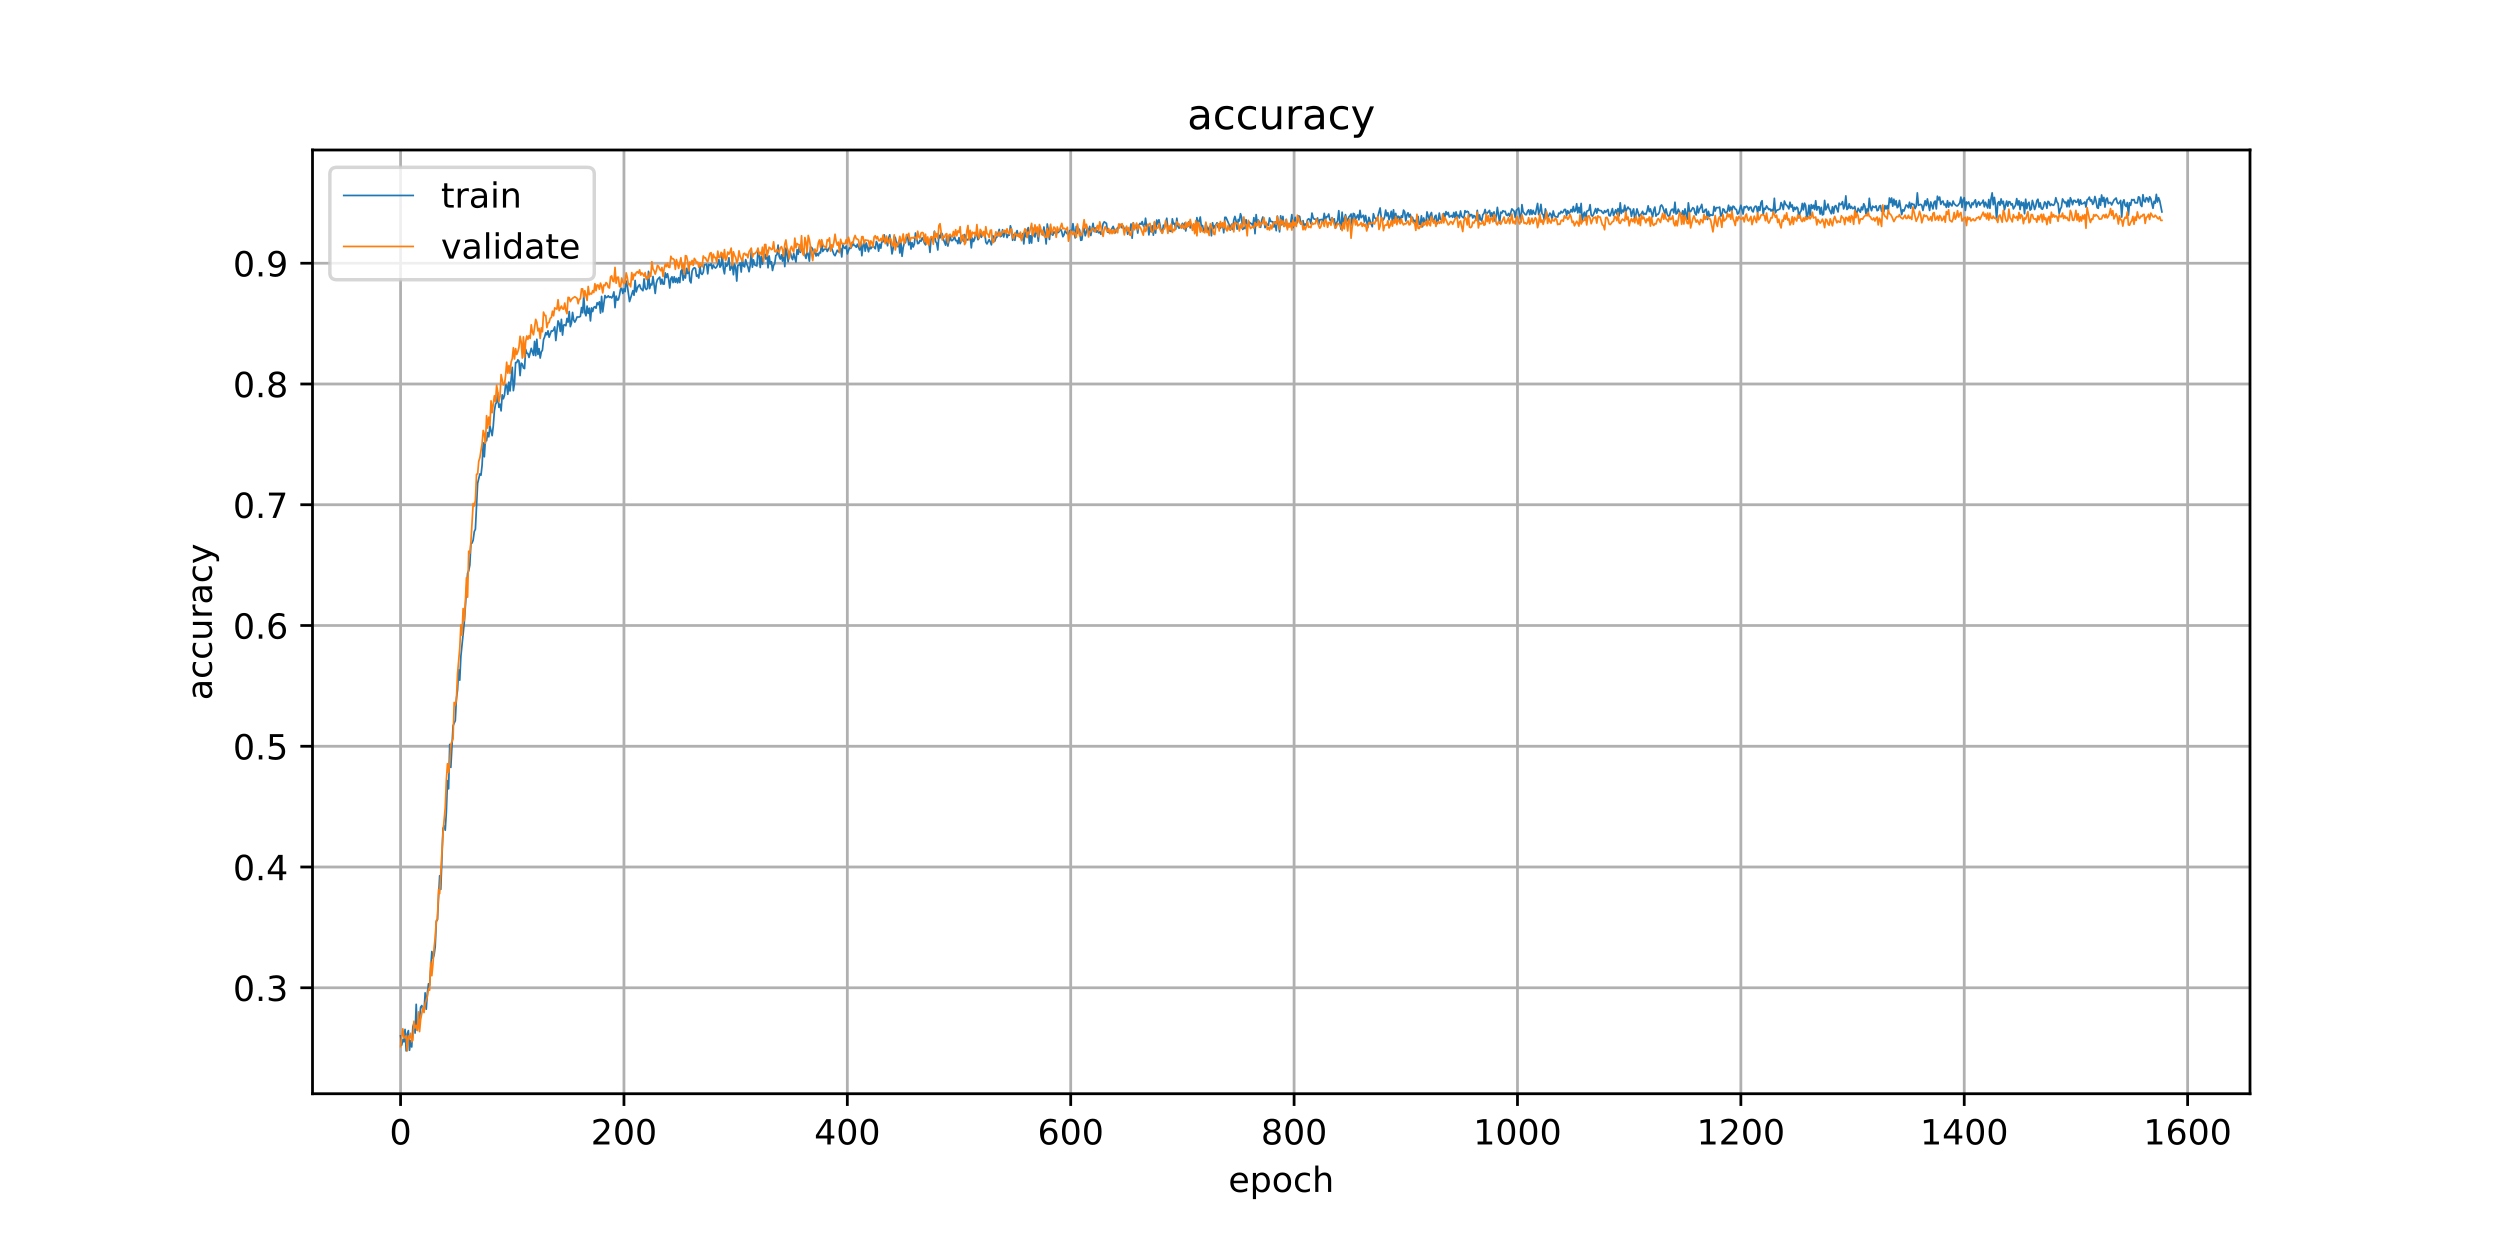 <?xml version="1.0" encoding="utf-8" standalone="no"?>
<!DOCTYPE svg PUBLIC "-//W3C//DTD SVG 1.1//EN"
  "http://www.w3.org/Graphics/SVG/1.1/DTD/svg11.dtd">
<!-- Created with matplotlib (https://matplotlib.org/) -->
<svg height="360pt" version="1.1" viewBox="0 0 720 360" width="720pt" xmlns="http://www.w3.org/2000/svg" xmlns:xlink="http://www.w3.org/1999/xlink">
 <defs>
  <style type="text/css">
*{stroke-linecap:butt;stroke-linejoin:round;}
  </style>
 </defs>
 <g id="figure_1">
  <g id="patch_1">
   <path d="M 0 360 
L 720 360 
L 720 0 
L 0 0 
z
" style="fill:#ffffff;"/>
  </g>
  <g id="axes_1">
   <g id="patch_2">
    <path d="M 90 315 
L 648 315 
L 648 43.2 
L 90 43.2 
z
" style="fill:#ffffff;"/>
   </g>
   <g id="matplotlib.axis_1">
    <g id="xtick_1">
     <g id="line2d_1">
      <path clip-path="url(#p856fe798a3)" d="M 115.364 315 
L 115.364 43.2 
" style="fill:none;stroke:#b0b0b0;stroke-linecap:square;stroke-width:0.8;"/>
     </g>
     <g id="line2d_2">
      <defs>
       <path d="M 0 0 
L 0 3.5 
" id="m2ff85271ee" style="stroke:#000000;stroke-width:0.8;"/>
      </defs>
      <g>
       <use style="stroke:#000000;stroke-width:0.8;" x="115.364" xlink:href="#m2ff85271ee" y="315"/>
      </g>
     </g>
     <g id="text_1">
      <!-- 0 -->
      <defs>
       <path d="M 31.781 66.406 
Q 24.172 66.406 20.328 58.906 
Q 16.5 51.422 16.5 36.375 
Q 16.5 21.391 20.328 13.891 
Q 24.172 6.391 31.781 6.391 
Q 39.453 6.391 43.281 13.891 
Q 47.125 21.391 47.125 36.375 
Q 47.125 51.422 43.281 58.906 
Q 39.453 66.406 31.781 66.406 
z
M 31.781 74.219 
Q 44.047 74.219 50.516 64.516 
Q 56.984 54.828 56.984 36.375 
Q 56.984 17.969 50.516 8.266 
Q 44.047 -1.422 31.781 -1.422 
Q 19.531 -1.422 13.062 8.266 
Q 6.594 17.969 6.594 36.375 
Q 6.594 54.828 13.062 64.516 
Q 19.531 74.219 31.781 74.219 
z
" id="DejaVuSans-48"/>
      </defs>
      <g transform="translate(112.182 329.598)scale(0.1 -0.1)">
       <use xlink:href="#DejaVuSans-48"/>
      </g>
     </g>
    </g>
    <g id="xtick_2">
     <g id="line2d_3">
      <path clip-path="url(#p856fe798a3)" d="M 179.698 315 
L 179.698 43.2 
" style="fill:none;stroke:#b0b0b0;stroke-linecap:square;stroke-width:0.8;"/>
     </g>
     <g id="line2d_4">
      <g>
       <use style="stroke:#000000;stroke-width:0.8;" x="179.698" xlink:href="#m2ff85271ee" y="315"/>
      </g>
     </g>
     <g id="text_2">
      <!-- 200 -->
      <defs>
       <path d="M 19.188 8.297 
L 53.609 8.297 
L 53.609 0 
L 7.328 0 
L 7.328 8.297 
Q 12.938 14.109 22.625 23.891 
Q 32.328 33.688 34.812 36.531 
Q 39.547 41.844 41.422 45.531 
Q 43.312 49.219 43.312 52.781 
Q 43.312 58.594 39.234 62.25 
Q 35.156 65.922 28.609 65.922 
Q 23.969 65.922 18.812 64.312 
Q 13.672 62.703 7.812 59.422 
L 7.812 69.391 
Q 13.766 71.781 18.938 73 
Q 24.125 74.219 28.422 74.219 
Q 39.75 74.219 46.484 68.547 
Q 53.219 62.891 53.219 53.422 
Q 53.219 48.922 51.531 44.891 
Q 49.859 40.875 45.406 35.406 
Q 44.188 33.984 37.641 27.219 
Q 31.109 20.453 19.188 8.297 
z
" id="DejaVuSans-50"/>
      </defs>
      <g transform="translate(170.154 329.598)scale(0.1 -0.1)">
       <use xlink:href="#DejaVuSans-50"/>
       <use x="63.623" xlink:href="#DejaVuSans-48"/>
       <use x="127.246" xlink:href="#DejaVuSans-48"/>
      </g>
     </g>
    </g>
    <g id="xtick_3">
     <g id="line2d_5">
      <path clip-path="url(#p856fe798a3)" d="M 244.031 315 
L 244.031 43.2 
" style="fill:none;stroke:#b0b0b0;stroke-linecap:square;stroke-width:0.8;"/>
     </g>
     <g id="line2d_6">
      <g>
       <use style="stroke:#000000;stroke-width:0.8;" x="244.031" xlink:href="#m2ff85271ee" y="315"/>
      </g>
     </g>
     <g id="text_3">
      <!-- 400 -->
      <defs>
       <path d="M 37.797 64.312 
L 12.891 25.391 
L 37.797 25.391 
z
M 35.203 72.906 
L 47.609 72.906 
L 47.609 25.391 
L 58.016 25.391 
L 58.016 17.188 
L 47.609 17.188 
L 47.609 0 
L 37.797 0 
L 37.797 17.188 
L 4.891 17.188 
L 4.891 26.703 
z
" id="DejaVuSans-52"/>
      </defs>
      <g transform="translate(234.488 329.598)scale(0.1 -0.1)">
       <use xlink:href="#DejaVuSans-52"/>
       <use x="63.623" xlink:href="#DejaVuSans-48"/>
       <use x="127.246" xlink:href="#DejaVuSans-48"/>
      </g>
     </g>
    </g>
    <g id="xtick_4">
     <g id="line2d_7">
      <path clip-path="url(#p856fe798a3)" d="M 308.365 315 
L 308.365 43.2 
" style="fill:none;stroke:#b0b0b0;stroke-linecap:square;stroke-width:0.8;"/>
     </g>
     <g id="line2d_8">
      <g>
       <use style="stroke:#000000;stroke-width:0.8;" x="308.365" xlink:href="#m2ff85271ee" y="315"/>
      </g>
     </g>
     <g id="text_4">
      <!-- 600 -->
      <defs>
       <path d="M 33.016 40.375 
Q 26.375 40.375 22.484 35.828 
Q 18.609 31.297 18.609 23.391 
Q 18.609 15.531 22.484 10.953 
Q 26.375 6.391 33.016 6.391 
Q 39.656 6.391 43.531 10.953 
Q 47.406 15.531 47.406 23.391 
Q 47.406 31.297 43.531 35.828 
Q 39.656 40.375 33.016 40.375 
z
M 52.594 71.297 
L 52.594 62.312 
Q 48.875 64.062 45.094 64.984 
Q 41.312 65.922 37.594 65.922 
Q 27.828 65.922 22.672 59.328 
Q 17.531 52.734 16.797 39.406 
Q 19.672 43.656 24.016 45.922 
Q 28.375 48.188 33.594 48.188 
Q 44.578 48.188 50.953 41.516 
Q 57.328 34.859 57.328 23.391 
Q 57.328 12.156 50.688 5.359 
Q 44.047 -1.422 33.016 -1.422 
Q 20.359 -1.422 13.672 8.266 
Q 6.984 17.969 6.984 36.375 
Q 6.984 53.656 15.188 63.938 
Q 23.391 74.219 37.203 74.219 
Q 40.922 74.219 44.703 73.484 
Q 48.484 72.75 52.594 71.297 
z
" id="DejaVuSans-54"/>
      </defs>
      <g transform="translate(298.822 329.598)scale(0.1 -0.1)">
       <use xlink:href="#DejaVuSans-54"/>
       <use x="63.623" xlink:href="#DejaVuSans-48"/>
       <use x="127.246" xlink:href="#DejaVuSans-48"/>
      </g>
     </g>
    </g>
    <g id="xtick_5">
     <g id="line2d_9">
      <path clip-path="url(#p856fe798a3)" d="M 372.699 315 
L 372.699 43.2 
" style="fill:none;stroke:#b0b0b0;stroke-linecap:square;stroke-width:0.8;"/>
     </g>
     <g id="line2d_10">
      <g>
       <use style="stroke:#000000;stroke-width:0.8;" x="372.699" xlink:href="#m2ff85271ee" y="315"/>
      </g>
     </g>
     <g id="text_5">
      <!-- 800 -->
      <defs>
       <path d="M 31.781 34.625 
Q 24.75 34.625 20.719 30.859 
Q 16.703 27.094 16.703 20.516 
Q 16.703 13.922 20.719 10.156 
Q 24.75 6.391 31.781 6.391 
Q 38.812 6.391 42.859 10.172 
Q 46.922 13.969 46.922 20.516 
Q 46.922 27.094 42.891 30.859 
Q 38.875 34.625 31.781 34.625 
z
M 21.922 38.812 
Q 15.578 40.375 12.031 44.719 
Q 8.5 49.078 8.5 55.328 
Q 8.5 64.062 14.719 69.141 
Q 20.953 74.219 31.781 74.219 
Q 42.672 74.219 48.875 69.141 
Q 55.078 64.062 55.078 55.328 
Q 55.078 49.078 51.531 44.719 
Q 48 40.375 41.703 38.812 
Q 48.828 37.156 52.797 32.312 
Q 56.781 27.484 56.781 20.516 
Q 56.781 9.906 50.312 4.234 
Q 43.844 -1.422 31.781 -1.422 
Q 19.734 -1.422 13.25 4.234 
Q 6.781 9.906 6.781 20.516 
Q 6.781 27.484 10.781 32.312 
Q 14.797 37.156 21.922 38.812 
z
M 18.312 54.391 
Q 18.312 48.734 21.844 45.562 
Q 25.391 42.391 31.781 42.391 
Q 38.141 42.391 41.719 45.562 
Q 45.312 48.734 45.312 54.391 
Q 45.312 60.062 41.719 63.234 
Q 38.141 66.406 31.781 66.406 
Q 25.391 66.406 21.844 63.234 
Q 18.312 60.062 18.312 54.391 
z
" id="DejaVuSans-56"/>
      </defs>
      <g transform="translate(363.155 329.598)scale(0.1 -0.1)">
       <use xlink:href="#DejaVuSans-56"/>
       <use x="63.623" xlink:href="#DejaVuSans-48"/>
       <use x="127.246" xlink:href="#DejaVuSans-48"/>
      </g>
     </g>
    </g>
    <g id="xtick_6">
     <g id="line2d_11">
      <path clip-path="url(#p856fe798a3)" d="M 437.033 315 
L 437.033 43.2 
" style="fill:none;stroke:#b0b0b0;stroke-linecap:square;stroke-width:0.8;"/>
     </g>
     <g id="line2d_12">
      <g>
       <use style="stroke:#000000;stroke-width:0.8;" x="437.033" xlink:href="#m2ff85271ee" y="315"/>
      </g>
     </g>
     <g id="text_6">
      <!-- 1000 -->
      <defs>
       <path d="M 12.406 8.297 
L 28.516 8.297 
L 28.516 63.922 
L 10.984 60.406 
L 10.984 69.391 
L 28.422 72.906 
L 38.281 72.906 
L 38.281 8.297 
L 54.391 8.297 
L 54.391 0 
L 12.406 0 
z
" id="DejaVuSans-49"/>
      </defs>
      <g transform="translate(424.308 329.598)scale(0.1 -0.1)">
       <use xlink:href="#DejaVuSans-49"/>
       <use x="63.623" xlink:href="#DejaVuSans-48"/>
       <use x="127.246" xlink:href="#DejaVuSans-48"/>
       <use x="190.869" xlink:href="#DejaVuSans-48"/>
      </g>
     </g>
    </g>
    <g id="xtick_7">
     <g id="line2d_13">
      <path clip-path="url(#p856fe798a3)" d="M 501.367 315 
L 501.367 43.2 
" style="fill:none;stroke:#b0b0b0;stroke-linecap:square;stroke-width:0.8;"/>
     </g>
     <g id="line2d_14">
      <g>
       <use style="stroke:#000000;stroke-width:0.8;" x="501.367" xlink:href="#m2ff85271ee" y="315"/>
      </g>
     </g>
     <g id="text_7">
      <!-- 1200 -->
      <g transform="translate(488.642 329.598)scale(0.1 -0.1)">
       <use xlink:href="#DejaVuSans-49"/>
       <use x="63.623" xlink:href="#DejaVuSans-50"/>
       <use x="127.246" xlink:href="#DejaVuSans-48"/>
       <use x="190.869" xlink:href="#DejaVuSans-48"/>
      </g>
     </g>
    </g>
    <g id="xtick_8">
     <g id="line2d_15">
      <path clip-path="url(#p856fe798a3)" d="M 565.701 315 
L 565.701 43.2 
" style="fill:none;stroke:#b0b0b0;stroke-linecap:square;stroke-width:0.8;"/>
     </g>
     <g id="line2d_16">
      <g>
       <use style="stroke:#000000;stroke-width:0.8;" x="565.701" xlink:href="#m2ff85271ee" y="315"/>
      </g>
     </g>
     <g id="text_8">
      <!-- 1400 -->
      <g transform="translate(552.976 329.598)scale(0.1 -0.1)">
       <use xlink:href="#DejaVuSans-49"/>
       <use x="63.623" xlink:href="#DejaVuSans-52"/>
       <use x="127.246" xlink:href="#DejaVuSans-48"/>
       <use x="190.869" xlink:href="#DejaVuSans-48"/>
      </g>
     </g>
    </g>
    <g id="xtick_9">
     <g id="line2d_17">
      <path clip-path="url(#p856fe798a3)" d="M 630.035 315 
L 630.035 43.2 
" style="fill:none;stroke:#b0b0b0;stroke-linecap:square;stroke-width:0.8;"/>
     </g>
     <g id="line2d_18">
      <g>
       <use style="stroke:#000000;stroke-width:0.8;" x="630.035" xlink:href="#m2ff85271ee" y="315"/>
      </g>
     </g>
     <g id="text_9">
      <!-- 1600 -->
      <g transform="translate(617.31 329.598)scale(0.1 -0.1)">
       <use xlink:href="#DejaVuSans-49"/>
       <use x="63.623" xlink:href="#DejaVuSans-54"/>
       <use x="127.246" xlink:href="#DejaVuSans-48"/>
       <use x="190.869" xlink:href="#DejaVuSans-48"/>
      </g>
     </g>
    </g>
    <g id="text_10">
     <!-- epoch -->
     <defs>
      <path d="M 56.203 29.594 
L 56.203 25.203 
L 14.891 25.203 
Q 15.484 15.922 20.484 11.062 
Q 25.484 6.203 34.422 6.203 
Q 39.594 6.203 44.453 7.469 
Q 49.312 8.734 54.109 11.281 
L 54.109 2.781 
Q 49.266 0.734 44.188 -0.344 
Q 39.109 -1.422 33.891 -1.422 
Q 20.797 -1.422 13.156 6.188 
Q 5.516 13.812 5.516 26.812 
Q 5.516 40.234 12.766 48.109 
Q 20.016 56 32.328 56 
Q 43.359 56 49.781 48.891 
Q 56.203 41.797 56.203 29.594 
z
M 47.219 32.234 
Q 47.125 39.594 43.094 43.984 
Q 39.062 48.391 32.422 48.391 
Q 24.906 48.391 20.391 44.141 
Q 15.875 39.891 15.188 32.172 
z
" id="DejaVuSans-101"/>
      <path d="M 18.109 8.203 
L 18.109 -20.797 
L 9.078 -20.797 
L 9.078 54.688 
L 18.109 54.688 
L 18.109 46.391 
Q 20.953 51.266 25.266 53.625 
Q 29.594 56 35.594 56 
Q 45.562 56 51.781 48.094 
Q 58.016 40.188 58.016 27.297 
Q 58.016 14.406 51.781 6.484 
Q 45.562 -1.422 35.594 -1.422 
Q 29.594 -1.422 25.266 0.953 
Q 20.953 3.328 18.109 8.203 
z
M 48.688 27.297 
Q 48.688 37.203 44.609 42.844 
Q 40.531 48.484 33.406 48.484 
Q 26.266 48.484 22.188 42.844 
Q 18.109 37.203 18.109 27.297 
Q 18.109 17.391 22.188 11.75 
Q 26.266 6.109 33.406 6.109 
Q 40.531 6.109 44.609 11.75 
Q 48.688 17.391 48.688 27.297 
z
" id="DejaVuSans-112"/>
      <path d="M 30.609 48.391 
Q 23.391 48.391 19.188 42.75 
Q 14.984 37.109 14.984 27.297 
Q 14.984 17.484 19.156 11.844 
Q 23.344 6.203 30.609 6.203 
Q 37.797 6.203 41.984 11.859 
Q 46.188 17.531 46.188 27.297 
Q 46.188 37.016 41.984 42.703 
Q 37.797 48.391 30.609 48.391 
z
M 30.609 56 
Q 42.328 56 49.016 48.375 
Q 55.719 40.766 55.719 27.297 
Q 55.719 13.875 49.016 6.219 
Q 42.328 -1.422 30.609 -1.422 
Q 18.844 -1.422 12.172 6.219 
Q 5.516 13.875 5.516 27.297 
Q 5.516 40.766 12.172 48.375 
Q 18.844 56 30.609 56 
z
" id="DejaVuSans-111"/>
      <path d="M 48.781 52.594 
L 48.781 44.188 
Q 44.969 46.297 41.141 47.344 
Q 37.312 48.391 33.406 48.391 
Q 24.656 48.391 19.812 42.844 
Q 14.984 37.312 14.984 27.297 
Q 14.984 17.281 19.812 11.734 
Q 24.656 6.203 33.406 6.203 
Q 37.312 6.203 41.141 7.25 
Q 44.969 8.297 48.781 10.406 
L 48.781 2.094 
Q 45.016 0.344 40.984 -0.531 
Q 36.969 -1.422 32.422 -1.422 
Q 20.062 -1.422 12.781 6.344 
Q 5.516 14.109 5.516 27.297 
Q 5.516 40.672 12.859 48.328 
Q 20.219 56 33.016 56 
Q 37.156 56 41.109 55.141 
Q 45.062 54.297 48.781 52.594 
z
" id="DejaVuSans-99"/>
      <path d="M 54.891 33.016 
L 54.891 0 
L 45.906 0 
L 45.906 32.719 
Q 45.906 40.484 42.875 44.328 
Q 39.844 48.188 33.797 48.188 
Q 26.516 48.188 22.312 43.547 
Q 18.109 38.922 18.109 30.906 
L 18.109 0 
L 9.078 0 
L 9.078 75.984 
L 18.109 75.984 
L 18.109 46.188 
Q 21.344 51.125 25.703 53.562 
Q 30.078 56 35.797 56 
Q 45.219 56 50.047 50.172 
Q 54.891 44.344 54.891 33.016 
z
" id="DejaVuSans-104"/>
     </defs>
     <g transform="translate(353.772 343.277)scale(0.1 -0.1)">
      <use xlink:href="#DejaVuSans-101"/>
      <use x="61.523" xlink:href="#DejaVuSans-112"/>
      <use x="125" xlink:href="#DejaVuSans-111"/>
      <use x="186.182" xlink:href="#DejaVuSans-99"/>
      <use x="241.162" xlink:href="#DejaVuSans-104"/>
     </g>
    </g>
   </g>
   <g id="matplotlib.axis_2">
    <g id="ytick_1">
     <g id="line2d_19">
      <path clip-path="url(#p856fe798a3)" d="M 90 284.474 
L 648 284.474 
" style="fill:none;stroke:#b0b0b0;stroke-linecap:square;stroke-width:0.8;"/>
     </g>
     <g id="line2d_20">
      <defs>
       <path d="M 0 0 
L -3.5 0 
" id="m089c7d1229" style="stroke:#000000;stroke-width:0.8;"/>
      </defs>
      <g>
       <use style="stroke:#000000;stroke-width:0.8;" x="90" xlink:href="#m089c7d1229" y="284.474"/>
      </g>
     </g>
     <g id="text_11">
      <!-- 0.3 -->
      <defs>
       <path d="M 10.688 12.406 
L 21 12.406 
L 21 0 
L 10.688 0 
z
" id="DejaVuSans-46"/>
       <path d="M 40.578 39.312 
Q 47.656 37.797 51.625 33 
Q 55.609 28.219 55.609 21.188 
Q 55.609 10.406 48.188 4.484 
Q 40.766 -1.422 27.094 -1.422 
Q 22.516 -1.422 17.656 -0.516 
Q 12.797 0.391 7.625 2.203 
L 7.625 11.719 
Q 11.719 9.328 16.594 8.109 
Q 21.484 6.891 26.812 6.891 
Q 36.078 6.891 40.938 10.547 
Q 45.797 14.203 45.797 21.188 
Q 45.797 27.641 41.281 31.266 
Q 36.766 34.906 28.719 34.906 
L 20.219 34.906 
L 20.219 43.016 
L 29.109 43.016 
Q 36.375 43.016 40.234 45.922 
Q 44.094 48.828 44.094 54.297 
Q 44.094 59.906 40.109 62.906 
Q 36.141 65.922 28.719 65.922 
Q 24.656 65.922 20.016 65.031 
Q 15.375 64.156 9.812 62.312 
L 9.812 71.094 
Q 15.438 72.656 20.344 73.438 
Q 25.25 74.219 29.594 74.219 
Q 40.828 74.219 47.359 69.109 
Q 53.906 64.016 53.906 55.328 
Q 53.906 49.266 50.438 45.094 
Q 46.969 40.922 40.578 39.312 
z
" id="DejaVuSans-51"/>
      </defs>
      <g transform="translate(67.097 288.274)scale(0.1 -0.1)">
       <use xlink:href="#DejaVuSans-48"/>
       <use x="63.623" xlink:href="#DejaVuSans-46"/>
       <use x="95.41" xlink:href="#DejaVuSans-51"/>
      </g>
     </g>
    </g>
    <g id="ytick_2">
     <g id="line2d_21">
      <path clip-path="url(#p856fe798a3)" d="M 90 249.697 
L 648 249.697 
" style="fill:none;stroke:#b0b0b0;stroke-linecap:square;stroke-width:0.8;"/>
     </g>
     <g id="line2d_22">
      <g>
       <use style="stroke:#000000;stroke-width:0.8;" x="90" xlink:href="#m089c7d1229" y="249.697"/>
      </g>
     </g>
     <g id="text_12">
      <!-- 0.4 -->
      <g transform="translate(67.097 253.497)scale(0.1 -0.1)">
       <use xlink:href="#DejaVuSans-48"/>
       <use x="63.623" xlink:href="#DejaVuSans-46"/>
       <use x="95.41" xlink:href="#DejaVuSans-52"/>
      </g>
     </g>
    </g>
    <g id="ytick_3">
     <g id="line2d_23">
      <path clip-path="url(#p856fe798a3)" d="M 90 214.92 
L 648 214.92 
" style="fill:none;stroke:#b0b0b0;stroke-linecap:square;stroke-width:0.8;"/>
     </g>
     <g id="line2d_24">
      <g>
       <use style="stroke:#000000;stroke-width:0.8;" x="90" xlink:href="#m089c7d1229" y="214.92"/>
      </g>
     </g>
     <g id="text_13">
      <!-- 0.5 -->
      <defs>
       <path d="M 10.797 72.906 
L 49.516 72.906 
L 49.516 64.594 
L 19.828 64.594 
L 19.828 46.734 
Q 21.969 47.469 24.109 47.828 
Q 26.266 48.188 28.422 48.188 
Q 40.625 48.188 47.75 41.5 
Q 54.891 34.812 54.891 23.391 
Q 54.891 11.625 47.562 5.094 
Q 40.234 -1.422 26.906 -1.422 
Q 22.312 -1.422 17.547 -0.641 
Q 12.797 0.141 7.719 1.703 
L 7.719 11.625 
Q 12.109 9.234 16.797 8.062 
Q 21.484 6.891 26.703 6.891 
Q 35.156 6.891 40.078 11.328 
Q 45.016 15.766 45.016 23.391 
Q 45.016 31 40.078 35.438 
Q 35.156 39.891 26.703 39.891 
Q 22.75 39.891 18.812 39.016 
Q 14.891 38.141 10.797 36.281 
z
" id="DejaVuSans-53"/>
      </defs>
      <g transform="translate(67.097 218.72)scale(0.1 -0.1)">
       <use xlink:href="#DejaVuSans-48"/>
       <use x="63.623" xlink:href="#DejaVuSans-46"/>
       <use x="95.41" xlink:href="#DejaVuSans-53"/>
      </g>
     </g>
    </g>
    <g id="ytick_4">
     <g id="line2d_25">
      <path clip-path="url(#p856fe798a3)" d="M 90 180.143 
L 648 180.143 
" style="fill:none;stroke:#b0b0b0;stroke-linecap:square;stroke-width:0.8;"/>
     </g>
     <g id="line2d_26">
      <g>
       <use style="stroke:#000000;stroke-width:0.8;" x="90" xlink:href="#m089c7d1229" y="180.143"/>
      </g>
     </g>
     <g id="text_14">
      <!-- 0.6 -->
      <g transform="translate(67.097 183.943)scale(0.1 -0.1)">
       <use xlink:href="#DejaVuSans-48"/>
       <use x="63.623" xlink:href="#DejaVuSans-46"/>
       <use x="95.41" xlink:href="#DejaVuSans-54"/>
      </g>
     </g>
    </g>
    <g id="ytick_5">
     <g id="line2d_27">
      <path clip-path="url(#p856fe798a3)" d="M 90 145.366 
L 648 145.366 
" style="fill:none;stroke:#b0b0b0;stroke-linecap:square;stroke-width:0.8;"/>
     </g>
     <g id="line2d_28">
      <g>
       <use style="stroke:#000000;stroke-width:0.8;" x="90" xlink:href="#m089c7d1229" y="145.366"/>
      </g>
     </g>
     <g id="text_15">
      <!-- 0.7 -->
      <defs>
       <path d="M 8.203 72.906 
L 55.078 72.906 
L 55.078 68.703 
L 28.609 0 
L 18.312 0 
L 43.219 64.594 
L 8.203 64.594 
z
" id="DejaVuSans-55"/>
      </defs>
      <g transform="translate(67.097 149.165)scale(0.1 -0.1)">
       <use xlink:href="#DejaVuSans-48"/>
       <use x="63.623" xlink:href="#DejaVuSans-46"/>
       <use x="95.41" xlink:href="#DejaVuSans-55"/>
      </g>
     </g>
    </g>
    <g id="ytick_6">
     <g id="line2d_29">
      <path clip-path="url(#p856fe798a3)" d="M 90 110.589 
L 648 110.589 
" style="fill:none;stroke:#b0b0b0;stroke-linecap:square;stroke-width:0.8;"/>
     </g>
     <g id="line2d_30">
      <g>
       <use style="stroke:#000000;stroke-width:0.8;" x="90" xlink:href="#m089c7d1229" y="110.589"/>
      </g>
     </g>
     <g id="text_16">
      <!-- 0.8 -->
      <g transform="translate(67.097 114.388)scale(0.1 -0.1)">
       <use xlink:href="#DejaVuSans-48"/>
       <use x="63.623" xlink:href="#DejaVuSans-46"/>
       <use x="95.41" xlink:href="#DejaVuSans-56"/>
      </g>
     </g>
    </g>
    <g id="ytick_7">
     <g id="line2d_31">
      <path clip-path="url(#p856fe798a3)" d="M 90 75.812 
L 648 75.812 
" style="fill:none;stroke:#b0b0b0;stroke-linecap:square;stroke-width:0.8;"/>
     </g>
     <g id="line2d_32">
      <g>
       <use style="stroke:#000000;stroke-width:0.8;" x="90" xlink:href="#m089c7d1229" y="75.812"/>
      </g>
     </g>
     <g id="text_17">
      <!-- 0.9 -->
      <defs>
       <path d="M 10.984 1.516 
L 10.984 10.5 
Q 14.703 8.734 18.5 7.812 
Q 22.312 6.891 25.984 6.891 
Q 35.75 6.891 40.891 13.453 
Q 46.047 20.016 46.781 33.406 
Q 43.953 29.203 39.594 26.953 
Q 35.25 24.703 29.984 24.703 
Q 19.047 24.703 12.672 31.312 
Q 6.297 37.938 6.297 49.422 
Q 6.297 60.641 12.938 67.422 
Q 19.578 74.219 30.609 74.219 
Q 43.266 74.219 49.922 64.516 
Q 56.594 54.828 56.594 36.375 
Q 56.594 19.141 48.406 8.859 
Q 40.234 -1.422 26.422 -1.422 
Q 22.703 -1.422 18.891 -0.688 
Q 15.094 0.047 10.984 1.516 
z
M 30.609 32.422 
Q 37.25 32.422 41.125 36.953 
Q 45.016 41.5 45.016 49.422 
Q 45.016 57.281 41.125 61.844 
Q 37.25 66.406 30.609 66.406 
Q 23.969 66.406 20.094 61.844 
Q 16.219 57.281 16.219 49.422 
Q 16.219 41.5 20.094 36.953 
Q 23.969 32.422 30.609 32.422 
z
" id="DejaVuSans-57"/>
      </defs>
      <g transform="translate(67.097 79.611)scale(0.1 -0.1)">
       <use xlink:href="#DejaVuSans-48"/>
       <use x="63.623" xlink:href="#DejaVuSans-46"/>
       <use x="95.41" xlink:href="#DejaVuSans-57"/>
      </g>
     </g>
    </g>
    <g id="text_18">
     <!-- accuracy -->
     <defs>
      <path d="M 34.281 27.484 
Q 23.391 27.484 19.188 25 
Q 14.984 22.516 14.984 16.5 
Q 14.984 11.719 18.141 8.906 
Q 21.297 6.109 26.703 6.109 
Q 34.188 6.109 38.703 11.406 
Q 43.219 16.703 43.219 25.484 
L 43.219 27.484 
z
M 52.203 31.203 
L 52.203 0 
L 43.219 0 
L 43.219 8.297 
Q 40.141 3.328 35.547 0.953 
Q 30.953 -1.422 24.312 -1.422 
Q 15.922 -1.422 10.953 3.297 
Q 6 8.016 6 15.922 
Q 6 25.141 12.172 29.828 
Q 18.359 34.516 30.609 34.516 
L 43.219 34.516 
L 43.219 35.406 
Q 43.219 41.609 39.141 45 
Q 35.062 48.391 27.688 48.391 
Q 23 48.391 18.547 47.266 
Q 14.109 46.141 10.016 43.891 
L 10.016 52.203 
Q 14.938 54.109 19.578 55.047 
Q 24.219 56 28.609 56 
Q 40.484 56 46.344 49.844 
Q 52.203 43.703 52.203 31.203 
z
" id="DejaVuSans-97"/>
      <path d="M 8.5 21.578 
L 8.5 54.688 
L 17.484 54.688 
L 17.484 21.922 
Q 17.484 14.156 20.5 10.266 
Q 23.531 6.391 29.594 6.391 
Q 36.859 6.391 41.078 11.031 
Q 45.312 15.672 45.312 23.688 
L 45.312 54.688 
L 54.297 54.688 
L 54.297 0 
L 45.312 0 
L 45.312 8.406 
Q 42.047 3.422 37.719 1 
Q 33.406 -1.422 27.688 -1.422 
Q 18.266 -1.422 13.375 4.438 
Q 8.5 10.297 8.5 21.578 
z
M 31.109 56 
z
" id="DejaVuSans-117"/>
      <path d="M 41.109 46.297 
Q 39.594 47.172 37.812 47.578 
Q 36.031 48 33.891 48 
Q 26.266 48 22.188 43.047 
Q 18.109 38.094 18.109 28.812 
L 18.109 0 
L 9.078 0 
L 9.078 54.688 
L 18.109 54.688 
L 18.109 46.188 
Q 20.953 51.172 25.484 53.578 
Q 30.031 56 36.531 56 
Q 37.453 56 38.578 55.875 
Q 39.703 55.766 41.062 55.516 
z
" id="DejaVuSans-114"/>
      <path d="M 32.172 -5.078 
Q 28.375 -14.844 24.75 -17.812 
Q 21.141 -20.797 15.094 -20.797 
L 7.906 -20.797 
L 7.906 -13.281 
L 13.188 -13.281 
Q 16.891 -13.281 18.938 -11.516 
Q 21 -9.766 23.484 -3.219 
L 25.094 0.875 
L 2.984 54.688 
L 12.5 54.688 
L 29.594 11.922 
L 46.688 54.688 
L 56.203 54.688 
z
" id="DejaVuSans-121"/>
     </defs>
     <g transform="translate(61.017 201.659)rotate(-90)scale(0.1 -0.1)">
      <use xlink:href="#DejaVuSans-97"/>
      <use x="61.279" xlink:href="#DejaVuSans-99"/>
      <use x="116.26" xlink:href="#DejaVuSans-99"/>
      <use x="171.24" xlink:href="#DejaVuSans-117"/>
      <use x="234.619" xlink:href="#DejaVuSans-114"/>
      <use x="275.732" xlink:href="#DejaVuSans-97"/>
      <use x="337.012" xlink:href="#DejaVuSans-99"/>
      <use x="391.992" xlink:href="#DejaVuSans-121"/>
     </g>
    </g>
   </g>
   <g id="line2d_33">
    <path clip-path="url(#p856fe798a3)" d="M 115.364 298.298 
L 115.685 300.994 
L 116.007 299.429 
L 116.329 300.037 
L 116.65 296.473 
L 116.972 302.645 
L 117.294 297.69 
L 117.615 296.82 
L 117.937 302.472 
L 118.259 299.689 
L 118.58 301.515 
L 118.902 295.69 
L 119.224 294.647 
L 119.545 297.516 
L 119.867 289.256 
L 120.189 296.733 
L 120.51 293.777 
L 120.832 293.256 
L 121.154 290.039 
L 121.475 289.604 
L 121.797 290.734 
L 122.119 291.343 
L 122.44 285.952 
L 122.762 290.647 
L 123.084 285.952 
L 123.405 283.344 
L 123.727 283.692 
L 124.37 274.041 
L 124.692 275.954 
L 125.014 275.085 
L 125.335 272.65 
L 125.657 265.434 
L 125.979 264.825 
L 126.622 252.219 
L 126.944 256.131 
L 127.587 238.569 
L 127.909 237.873 
L 128.23 239.09 
L 128.552 233.874 
L 128.874 224.832 
L 129.195 227.179 
L 129.517 214.399 
L 129.839 221.006 
L 130.482 209.008 
L 131.125 207.53 
L 131.447 201.183 
L 131.769 198.749 
L 132.09 192.924 
L 132.412 195.88 
L 132.734 189.011 
L 133.699 179.448 
L 134.664 165.102 
L 134.985 164.407 
L 135.307 162.755 
L 135.629 156.495 
L 135.95 156.408 
L 136.272 155.539 
L 136.594 153.104 
L 136.915 152.409 
L 137.559 139.193 
L 138.202 136.498 
L 138.524 136.846 
L 138.846 133.977 
L 139.167 127.543 
L 139.489 131.542 
L 139.811 126.326 
L 140.132 126.934 
L 140.454 124.587 
L 140.776 125.804 
L 141.097 122.674 
L 141.741 125.456 
L 142.062 122.674 
L 142.384 118.327 
L 142.706 116.414 
L 143.027 115.893 
L 143.349 113.111 
L 143.671 117.284 
L 143.992 116.414 
L 144.314 118.327 
L 144.636 113.719 
L 144.957 114.849 
L 145.279 113.893 
L 145.601 110.85 
L 145.922 110.937 
L 146.244 113.545 
L 146.566 110.068 
L 146.887 112.589 
L 147.531 105.807 
L 147.852 112.502 
L 148.174 110.328 
L 148.496 104.416 
L 148.817 104.416 
L 149.139 103.634 
L 149.461 103.982 
L 149.782 108.155 
L 150.104 104.59 
L 150.426 104.851 
L 150.747 105.981 
L 151.069 106.155 
L 151.391 100.591 
L 151.712 101.721 
L 152.034 101.808 
L 152.356 102.938 
L 152.999 100.33 
L 153.642 102.33 
L 153.964 98.33 
L 154.286 102.417 
L 154.607 97.722 
L 154.929 102.069 
L 155.251 100.417 
L 155.572 103.112 
L 155.894 101.373 
L 156.216 100.852 
L 156.537 97.809 
L 156.859 97.026 
L 157.181 95.809 
L 157.502 96.418 
L 157.824 95.287 
L 158.146 97.113 
L 158.789 95.287 
L 159.111 95.374 
L 159.432 95.026 
L 159.754 94.157 
L 160.076 98.069 
L 160.719 92.418 
L 161.041 93.201 
L 161.362 95.461 
L 161.684 91.984 
L 162.006 96.505 
L 162.327 93.635 
L 162.649 93.548 
L 162.971 93.809 
L 163.292 91.723 
L 163.614 92.766 
L 163.936 89.723 
L 164.257 94.07 
L 164.579 93.027 
L 164.901 89.984 
L 165.222 92.157 
L 165.544 92.766 
L 165.866 92.157 
L 166.187 91.288 
L 166.831 91.288 
L 167.152 91.114 
L 167.474 88.593 
L 167.796 90.071 
L 168.117 85.115 
L 168.439 90.071 
L 168.761 90.94 
L 169.082 88.158 
L 169.404 90.245 
L 169.726 88.767 
L 170.047 92.418 
L 170.369 88.68 
L 170.691 89.723 
L 171.012 88.506 
L 171.334 88.332 
L 171.656 88.767 
L 171.977 87.202 
L 172.299 87.723 
L 172.621 86.941 
L 172.942 90.158 
L 173.264 85.376 
L 173.586 89.81 
L 174.229 85.115 
L 174.551 85.724 
L 174.872 85.55 
L 175.194 85.202 
L 175.516 85.637 
L 175.837 85.463 
L 176.159 85.811 
L 176.481 85.289 
L 176.803 84.072 
L 177.124 88.593 
L 177.446 85.289 
L 177.768 86.419 
L 178.089 86.332 
L 178.411 85.028 
L 178.733 83.202 
L 179.054 83.028 
L 179.376 84.506 
L 179.698 83.202 
L 180.019 83.985 
L 180.341 80.942 
L 180.663 82.246 
L 181.306 86.854 
L 182.271 83.724 
L 182.593 85.028 
L 182.914 80.768 
L 183.236 84.072 
L 183.558 82.941 
L 183.879 82.333 
L 184.201 81.985 
L 184.523 83.028 
L 185.166 83.724 
L 185.488 80.333 
L 185.809 82.941 
L 186.131 83.376 
L 186.453 83.028 
L 186.774 78.16 
L 187.096 83.115 
L 187.418 81.811 
L 187.739 82.072 
L 188.061 79.638 
L 188.704 84.506 
L 189.026 81.55 
L 189.348 80.507 
L 189.991 79.812 
L 190.313 81.811 
L 190.634 80.42 
L 190.956 81.811 
L 191.278 81.811 
L 191.599 78.594 
L 191.921 79.898 
L 192.243 78.855 
L 192.564 80.42 
L 192.886 82.941 
L 193.208 80.246 
L 193.529 79.725 
L 193.851 81.377 
L 194.173 79.725 
L 194.494 81.29 
L 194.816 80.159 
L 195.138 81.463 
L 195.459 79.985 
L 195.781 81.377 
L 196.103 78.073 
L 196.424 77.638 
L 196.746 80.681 
L 197.068 78.681 
L 197.389 80.072 
L 197.711 77.29 
L 198.033 78.768 
L 198.354 77.029 
L 198.676 80.855 
L 198.998 81.463 
L 199.319 78.073 
L 199.641 77.377 
L 199.963 77.116 
L 200.284 77.29 
L 200.606 79.551 
L 200.928 79.203 
L 201.249 80.072 
L 201.571 76.682 
L 201.893 78.768 
L 202.214 79.029 
L 202.536 78.42 
L 202.858 76.247 
L 203.179 76.247 
L 203.501 76.073 
L 203.823 78.855 
L 204.144 76.16 
L 204.466 76.421 
L 204.788 75.986 
L 205.109 77.377 
L 205.431 76.334 
L 205.753 76.942 
L 206.074 77.203 
L 206.396 76.855 
L 206.718 76.16 
L 207.039 74.769 
L 207.361 76.942 
L 207.683 76.421 
L 208.004 73.291 
L 208.326 77.377 
L 208.648 78.855 
L 208.969 75.812 
L 209.291 76.682 
L 209.613 76.073 
L 209.934 74.247 
L 210.256 77.812 
L 210.578 77.203 
L 210.899 75.899 
L 211.221 79.116 
L 211.543 76.073 
L 211.864 76.942 
L 212.186 80.942 
L 212.508 76.421 
L 212.829 76.334 
L 213.151 75.725 
L 213.473 78.334 
L 213.794 74.595 
L 214.116 76.595 
L 214.438 76.855 
L 214.759 74.769 
L 215.081 76.073 
L 215.403 76.855 
L 215.725 78.247 
L 216.046 76.508 
L 216.368 72.421 
L 216.69 76.942 
L 217.011 74.856 
L 217.333 76.247 
L 217.976 76.595 
L 218.298 72.334 
L 218.62 73.117 
L 218.941 77.029 
L 219.263 73.812 
L 219.585 76.073 
L 219.906 74.16 
L 220.228 73.291 
L 220.55 74.595 
L 220.871 72.074 
L 221.193 77.116 
L 221.515 73.726 
L 221.836 75.986 
L 222.158 75.377 
L 222.48 77.899 
L 222.801 76.421 
L 223.123 75.899 
L 223.445 73.552 
L 223.766 73.378 
L 224.088 70.596 
L 224.41 73.899 
L 224.731 74.595 
L 225.053 73.378 
L 225.375 75.204 
L 225.696 72.421 
L 226.018 76.769 
L 226.34 71.465 
L 226.661 72.943 
L 226.983 75.377 
L 227.305 72.508 
L 227.626 72.769 
L 227.948 74.073 
L 228.27 74.769 
L 228.591 73.03 
L 229.235 75.464 
L 229.556 71.9 
L 229.878 73.204 
L 230.2 71.03 
L 230.521 72.682 
L 230.843 71.639 
L 231.165 71.639 
L 232.13 74.421 
L 232.451 72.508 
L 232.773 73.204 
L 233.095 75.204 
L 233.416 71.117 
L 233.738 71.291 
L 234.06 71.726 
L 234.381 73.117 
L 234.703 72.248 
L 235.025 73.726 
L 235.346 73.03 
L 235.668 73.639 
L 235.99 72.682 
L 236.311 72.856 
L 236.633 69.378 
L 236.955 72.421 
L 237.276 71.9 
L 237.598 71.813 
L 237.92 71.204 
L 238.241 72.421 
L 238.563 71.9 
L 239.206 70.596 
L 240.171 73.291 
L 240.493 73.639 
L 241.136 72.074 
L 241.458 72.508 
L 241.78 72.248 
L 242.101 71.552 
L 242.423 73.986 
L 242.745 70.509 
L 243.066 71.291 
L 243.388 71.552 
L 243.71 70.856 
L 244.031 73.117 
L 244.675 71.291 
L 244.996 71.552 
L 245.318 70.943 
L 245.64 69.726 
L 245.961 70.683 
L 246.283 70.77 
L 246.605 71.204 
L 246.926 70.335 
L 247.57 71.987 
L 247.891 69.813 
L 248.213 73.639 
L 248.535 70.77 
L 248.856 69.552 
L 249.178 72.334 
L 249.5 69.987 
L 250.143 72.508 
L 250.465 70.77 
L 250.786 71.639 
L 251.43 70.77 
L 252.073 71.639 
L 252.395 69.552 
L 252.716 70.248 
L 253.038 72.334 
L 253.36 70.335 
L 253.682 71.465 
L 254.003 69.205 
L 254.325 69.639 
L 254.647 67.64 
L 254.968 69.378 
L 255.29 69.205 
L 255.612 70.77 
L 255.933 68.509 
L 256.255 67.64 
L 256.898 73.117 
L 257.22 71.552 
L 257.542 68.074 
L 257.863 68.509 
L 258.185 70.074 
L 258.507 71.03 
L 258.828 69.552 
L 259.15 72.856 
L 259.472 69.9 
L 259.793 73.812 
L 260.115 71.291 
L 260.437 69.987 
L 260.758 69.9 
L 261.08 68.335 
L 261.402 68.161 
L 261.723 70.509 
L 262.045 68.77 
L 262.367 71.726 
L 262.688 69.9 
L 263.01 71.117 
L 263.332 70.248 
L 263.653 67.118 
L 264.297 70.161 
L 264.618 70.074 
L 264.94 69.205 
L 265.262 69.465 
L 265.583 68.509 
L 265.905 69.031 
L 266.227 69.987 
L 266.548 70.509 
L 266.87 68.944 
L 267.513 69.726 
L 267.835 72.682 
L 268.157 68.422 
L 268.8 69.291 
L 269.122 66.596 
L 269.443 69.552 
L 269.765 69.987 
L 270.087 71.987 
L 270.408 67.727 
L 270.73 68.509 
L 271.052 67.031 
L 271.373 67.379 
L 271.695 68.944 
L 272.338 70.596 
L 272.66 67.987 
L 272.982 70.856 
L 273.625 67.987 
L 273.947 69.291 
L 274.268 69.291 
L 274.59 68.857 
L 274.912 68.161 
L 275.233 69.291 
L 275.555 69.291 
L 275.877 70.161 
L 276.198 68.422 
L 276.52 70.161 
L 276.842 69.465 
L 277.163 67.813 
L 277.485 69.465 
L 277.807 67.553 
L 278.45 69.118 
L 278.772 69.031 
L 279.415 68.074 
L 279.737 71.378 
L 280.058 68.596 
L 280.38 69.552 
L 280.702 68.77 
L 281.023 67.292 
L 281.345 67.553 
L 281.667 69.031 
L 281.988 68.422 
L 282.31 67.118 
L 282.632 68.335 
L 282.953 67.292 
L 283.275 67.292 
L 283.597 66.944 
L 283.918 69.726 
L 284.24 70.248 
L 284.883 69.031 
L 285.205 69.639 
L 285.527 70.509 
L 285.848 67.9 
L 286.17 68.074 
L 286.492 69.465 
L 286.813 68.509 
L 287.135 68.248 
L 287.778 66.075 
L 288.1 68.161 
L 288.422 67.987 
L 288.743 66.162 
L 289.065 68.248 
L 289.387 66.857 
L 289.708 66.509 
L 290.03 68.422 
L 290.352 67.64 
L 290.673 67.727 
L 290.995 65.031 
L 291.317 66.162 
L 291.638 69.205 
L 291.96 67.553 
L 292.282 69.205 
L 292.604 67.205 
L 292.925 66.422 
L 293.247 67.987 
L 293.569 67.292 
L 293.89 67.727 
L 294.212 69.031 
L 294.534 67.292 
L 294.855 70.248 
L 295.177 66.77 
L 295.499 68.161 
L 295.82 66.335 
L 296.142 65.553 
L 296.464 70.074 
L 296.785 67.9 
L 297.107 69.987 
L 297.429 65.64 
L 297.75 67.813 
L 298.072 68.248 
L 298.394 65.814 
L 298.715 66.944 
L 299.037 69.465 
L 299.359 66.075 
L 299.68 66.162 
L 300.002 67.118 
L 300.324 67.64 
L 300.645 65.379 
L 300.967 67.031 
L 301.289 70.248 
L 301.61 64.51 
L 301.932 66.335 
L 302.254 68.944 
L 302.575 65.466 
L 302.897 67.466 
L 303.219 67.727 
L 303.54 66.77 
L 303.862 67.031 
L 304.184 67.64 
L 304.505 66.596 
L 304.827 66.944 
L 305.47 65.988 
L 305.792 66.77 
L 306.114 68.161 
L 306.435 67.64 
L 306.757 66.509 
L 307.4 67.379 
L 307.722 67.553 
L 308.044 66.422 
L 308.365 66.335 
L 308.687 66.596 
L 309.009 64.423 
L 309.652 68.509 
L 309.974 65.205 
L 310.295 67.205 
L 310.617 65.814 
L 310.939 66.248 
L 311.26 69.205 
L 311.582 69.118 
L 311.904 66.248 
L 312.225 65.727 
L 312.547 67.9 
L 313.19 65.727 
L 313.512 66.944 
L 313.834 65.205 
L 314.155 67.813 
L 314.799 64.336 
L 315.12 66.683 
L 315.442 65.64 
L 315.764 66.857 
L 316.085 66.422 
L 316.407 67.031 
L 316.729 66.77 
L 317.05 67.466 
L 317.694 64.423 
L 318.015 63.901 
L 318.659 64.336 
L 318.98 66.857 
L 319.302 66.944 
L 319.945 66.335 
L 320.589 65.205 
L 321.232 67.031 
L 321.875 65.553 
L 322.197 65.727 
L 322.519 64.597 
L 322.84 64.857 
L 323.162 65.64 
L 323.484 65.118 
L 323.805 65.988 
L 324.127 65.988 
L 324.449 65.553 
L 324.77 67.466 
L 325.092 66.248 
L 325.414 66.335 
L 325.735 64.51 
L 326.057 68.596 
L 326.379 64.162 
L 326.7 65.727 
L 327.022 65.466 
L 327.344 64.77 
L 327.665 67.118 
L 327.987 64.857 
L 328.309 64.336 
L 328.63 64.597 
L 328.952 63.814 
L 329.274 65.031 
L 329.595 65.379 
L 329.917 62.858 
L 330.239 65.292 
L 330.56 64.77 
L 330.882 67.64 
L 331.204 65.292 
L 331.526 66.77 
L 331.847 65.031 
L 332.169 67.727 
L 332.491 64.075 
L 332.812 67.118 
L 333.134 63.379 
L 333.456 64.51 
L 333.777 63.292 
L 334.421 66.509 
L 334.742 67.118 
L 335.064 64.857 
L 335.386 65.553 
L 336.029 62.858 
L 336.351 65.901 
L 336.672 66.075 
L 336.994 66.596 
L 337.316 66.596 
L 337.637 63.032 
L 337.959 64.51 
L 338.281 64.336 
L 338.602 65.988 
L 338.924 62.858 
L 339.246 65.205 
L 339.567 65.727 
L 339.889 65.205 
L 340.211 65.379 
L 340.532 64.336 
L 340.854 65.814 
L 341.176 64.249 
L 341.497 66.509 
L 341.819 64.423 
L 342.141 65.205 
L 342.462 63.814 
L 342.784 65.64 
L 343.106 64.597 
L 343.427 65.379 
L 343.749 64.944 
L 344.071 64.77 
L 344.392 66.857 
L 344.714 62.684 
L 345.036 64.423 
L 345.357 63.727 
L 345.679 62.51 
L 346.001 65.379 
L 346.322 64.944 
L 346.644 66.422 
L 346.966 66.683 
L 347.287 64.336 
L 347.931 66.509 
L 348.252 65.466 
L 348.574 65.118 
L 348.896 67.9 
L 349.217 64.162 
L 349.539 65.814 
L 349.861 65.031 
L 350.182 64.77 
L 350.504 64.162 
L 350.826 65.553 
L 351.147 64.423 
L 351.469 65.727 
L 352.112 64.423 
L 352.434 67.031 
L 352.756 62.597 
L 353.077 62.597 
L 353.721 64.075 
L 354.042 64.857 
L 354.364 66.248 
L 354.686 64.597 
L 355.007 66.075 
L 355.329 63.379 
L 355.651 62.336 
L 355.972 63.553 
L 356.294 65.988 
L 356.616 63.205 
L 356.937 63.64 
L 357.259 61.554 
L 357.581 62.597 
L 357.902 66.075 
L 358.224 65.64 
L 358.546 65.814 
L 358.867 63.292 
L 359.189 65.379 
L 359.832 63.988 
L 360.154 64.336 
L 360.476 64.423 
L 360.797 65.031 
L 361.119 62.684 
L 361.441 67.292 
L 361.762 61.814 
L 362.084 64.162 
L 362.406 63.379 
L 362.727 64.162 
L 363.049 65.466 
L 363.371 63.466 
L 363.692 62.51 
L 364.014 63.64 
L 364.336 65.553 
L 364.657 64.423 
L 364.979 64.597 
L 365.301 64.944 
L 365.622 62.771 
L 365.944 63.727 
L 366.587 63.901 
L 366.909 65.379 
L 367.231 63.901 
L 367.552 66.422 
L 367.874 62.249 
L 368.196 64.162 
L 368.517 66.77 
L 368.839 62.162 
L 369.161 64.77 
L 369.483 62.336 
L 369.804 65.205 
L 370.126 64.944 
L 370.448 63.205 
L 370.769 65.64 
L 371.091 64.51 
L 371.413 64.944 
L 371.734 63.988 
L 372.056 61.814 
L 372.378 65.553 
L 373.021 62.597 
L 373.343 64.423 
L 373.664 63.988 
L 373.986 62.162 
L 374.308 62.336 
L 374.629 64.51 
L 374.951 64.51 
L 375.273 63.553 
L 375.594 65.205 
L 375.916 64.51 
L 376.238 64.857 
L 376.559 63.292 
L 376.881 63.032 
L 377.203 63.205 
L 377.524 64.423 
L 377.846 61.38 
L 378.168 62.684 
L 378.489 63.119 
L 378.811 63.119 
L 379.133 63.553 
L 379.454 62.771 
L 379.776 64.684 
L 380.098 63.292 
L 380.741 63.205 
L 381.063 63.727 
L 381.384 61.467 
L 381.706 63.292 
L 382.028 62.423 
L 382.349 62.423 
L 382.671 61.641 
L 382.993 63.292 
L 383.314 63.64 
L 383.636 62.684 
L 383.958 63.727 
L 384.279 63.032 
L 384.601 65.727 
L 384.923 64.162 
L 385.244 63.553 
L 385.566 60.684 
L 385.888 64.336 
L 386.209 65.988 
L 386.531 61.119 
L 386.853 64.336 
L 387.496 61.814 
L 387.818 63.119 
L 388.139 63.64 
L 388.461 62.51 
L 388.783 62.162 
L 389.104 61.641 
L 389.426 64.944 
L 389.748 61.467 
L 390.069 61.641 
L 390.391 63.119 
L 391.034 61.901 
L 391.356 63.292 
L 391.678 60.597 
L 391.999 62.684 
L 392.643 61.988 
L 392.964 63.901 
L 393.286 62.075 
L 393.929 65.466 
L 394.251 62.597 
L 394.894 64.51 
L 395.216 65.292 
L 395.538 61.554 
L 395.859 62.684 
L 396.181 62.945 
L 396.503 63.553 
L 397.468 59.902 
L 397.789 62.597 
L 398.111 63.466 
L 398.433 63.292 
L 398.754 62.51 
L 399.076 60.51 
L 399.398 62.162 
L 399.719 61.293 
L 400.041 63.292 
L 400.363 62.336 
L 400.684 60.858 
L 401.006 63.727 
L 401.328 60.423 
L 401.649 63.553 
L 401.971 61.467 
L 402.293 63.379 
L 402.614 62.249 
L 402.936 62.423 
L 403.258 63.727 
L 403.579 62.162 
L 403.901 62.597 
L 404.223 60.51 
L 404.544 61.032 
L 404.866 63.64 
L 405.188 61.901 
L 405.509 61.293 
L 405.831 62.51 
L 406.153 61.727 
L 406.474 63.64 
L 406.796 62.597 
L 407.118 63.814 
L 407.44 63.466 
L 407.761 64.423 
L 408.083 62.597 
L 408.405 62.336 
L 408.726 64.597 
L 409.048 64.597 
L 409.37 62.162 
L 409.691 65.292 
L 410.013 62.771 
L 410.335 63.814 
L 410.656 64.249 
L 410.978 61.032 
L 411.621 63.379 
L 411.943 61.814 
L 412.265 61.206 
L 412.586 63.553 
L 412.908 63.901 
L 413.23 62.336 
L 413.551 61.988 
L 413.873 64.423 
L 414.195 63.553 
L 414.516 61.38 
L 414.838 63.205 
L 415.16 63.292 
L 415.481 63.205 
L 415.803 61.467 
L 416.125 62.423 
L 416.446 60.945 
L 416.768 61.814 
L 417.09 61.206 
L 417.411 62.51 
L 418.055 62.075 
L 418.376 62.597 
L 418.698 61.206 
L 419.02 62.684 
L 419.341 61.032 
L 419.663 62.336 
L 419.985 61.988 
L 420.306 62.771 
L 420.628 60.771 
L 420.95 62.249 
L 421.271 62.597 
L 421.593 62.771 
L 421.915 60.684 
L 422.236 61.119 
L 422.558 60.858 
L 422.88 61.032 
L 423.201 62.423 
L 423.523 61.814 
L 423.845 61.814 
L 424.166 62.771 
L 424.488 62.075 
L 424.81 62.336 
L 425.131 63.466 
L 425.453 60.597 
L 425.775 63.814 
L 426.096 61.901 
L 426.418 63.205 
L 426.74 63.64 
L 427.061 61.814 
L 427.383 61.467 
L 427.705 60.336 
L 428.026 61.727 
L 428.991 60.597 
L 429.313 62.423 
L 429.635 61.293 
L 429.956 62.423 
L 430.278 61.032 
L 430.6 63.727 
L 430.921 62.162 
L 431.243 59.728 
L 431.886 64.249 
L 432.208 61.119 
L 432.53 61.38 
L 432.851 60.684 
L 433.173 60.945 
L 433.495 60.858 
L 433.816 61.901 
L 434.138 62.075 
L 434.46 61.467 
L 434.781 62.249 
L 435.425 60.163 
L 436.068 60.858 
L 436.39 62.684 
L 436.711 60.51 
L 437.033 60.336 
L 437.355 59.902 
L 437.998 63.988 
L 438.32 58.945 
L 438.641 60.945 
L 439.285 61.814 
L 439.606 61.814 
L 439.928 60.858 
L 440.25 60.423 
L 440.571 61.814 
L 440.893 60.423 
L 441.215 61.727 
L 441.536 60.597 
L 441.858 61.467 
L 442.18 61.727 
L 442.823 58.598 
L 443.145 61.814 
L 443.466 60.858 
L 443.788 58.858 
L 444.11 61.554 
L 444.431 61.814 
L 444.753 63.379 
L 445.075 60.163 
L 445.718 62.51 
L 446.04 62.162 
L 446.362 61.38 
L 446.683 61.727 
L 447.005 63.205 
L 447.327 60.771 
L 447.648 61.988 
L 447.97 62.423 
L 448.613 62.51 
L 448.935 61.38 
L 449.257 61.554 
L 449.578 60.858 
L 449.9 61.293 
L 450.222 61.032 
L 450.543 60.336 
L 450.865 60.336 
L 451.187 62.075 
L 451.508 60.684 
L 451.83 61.467 
L 452.152 61.119 
L 452.473 60.336 
L 452.795 61.032 
L 453.117 59.467 
L 453.438 60.945 
L 453.76 60.597 
L 454.082 58.684 
L 454.403 61.293 
L 454.725 59.728 
L 455.047 61.293 
L 455.368 58.598 
L 455.69 63.64 
L 456.012 61.814 
L 456.333 61.119 
L 456.655 63.379 
L 456.977 60.858 
L 457.62 60.51 
L 457.942 58.945 
L 458.263 61.901 
L 458.585 62.249 
L 458.907 61.814 
L 459.55 60.076 
L 459.872 61.38 
L 460.193 60.076 
L 460.515 60.597 
L 461.158 60.684 
L 461.48 61.206 
L 461.802 61.467 
L 462.123 60.684 
L 462.445 61.119 
L 463.088 60.336 
L 463.41 62.075 
L 463.732 62.162 
L 464.375 60.076 
L 464.697 62.075 
L 465.34 60.423 
L 465.662 61.641 
L 465.983 60.076 
L 466.305 62.162 
L 466.627 58.424 
L 466.948 61.467 
L 467.27 60.51 
L 467.592 61.032 
L 467.913 59.119 
L 468.235 61.032 
L 468.557 60.163 
L 468.878 59.641 
L 469.2 60.163 
L 469.522 60.249 
L 469.843 62.336 
L 470.165 60.945 
L 470.487 60.163 
L 470.808 63.379 
L 471.452 60.163 
L 472.095 62.336 
L 472.417 61.814 
L 472.738 61.554 
L 473.06 60.858 
L 473.382 61.814 
L 473.703 61.467 
L 474.025 61.727 
L 474.347 60.771 
L 474.668 59.293 
L 474.99 60.945 
L 475.312 60.163 
L 475.955 62.423 
L 476.277 60.51 
L 476.598 59.641 
L 476.92 62.249 
L 477.242 61.727 
L 477.563 61.727 
L 477.885 61.119 
L 478.207 59.38 
L 478.528 59.032 
L 478.85 59.554 
L 479.493 61.554 
L 479.815 60.163 
L 480.137 61.641 
L 480.458 62.249 
L 480.78 62.336 
L 481.102 60.945 
L 481.423 60.336 
L 481.745 60.249 
L 482.067 61.293 
L 482.388 58.25 
L 482.71 61.641 
L 483.032 61.38 
L 483.353 60.249 
L 483.997 61.727 
L 484.318 61.727 
L 484.64 60.684 
L 484.962 62.51 
L 485.284 60.163 
L 485.927 63.119 
L 486.249 58.424 
L 486.57 60.858 
L 486.892 60.945 
L 487.535 59.815 
L 487.857 60.076 
L 488.179 61.467 
L 488.5 61.901 
L 488.822 59.38 
L 489.144 61.293 
L 489.465 60.249 
L 489.787 59.728 
L 490.109 58.858 
L 490.43 61.119 
L 490.752 61.119 
L 491.074 60.423 
L 491.395 60.249 
L 491.717 63.205 
L 492.039 60.858 
L 492.36 62.249 
L 492.682 61.814 
L 493.004 61.988 
L 493.325 61.988 
L 493.647 59.467 
L 493.969 60.771 
L 494.29 59.815 
L 494.934 59.815 
L 495.255 59.641 
L 495.577 62.249 
L 495.899 61.988 
L 496.22 60.163 
L 496.542 60.336 
L 496.864 61.206 
L 497.185 61.293 
L 497.507 60.771 
L 497.829 59.119 
L 498.15 60.771 
L 498.472 59.641 
L 498.794 60.597 
L 499.115 59.38 
L 499.437 59.554 
L 499.759 60.249 
L 500.08 60.336 
L 500.402 61.641 
L 500.724 61.38 
L 501.367 59.119 
L 502.01 61.641 
L 502.332 59.554 
L 502.654 59.815 
L 502.975 59.38 
L 503.297 59.641 
L 503.619 60.51 
L 503.94 59.728 
L 504.262 59.641 
L 504.584 60.684 
L 504.905 61.032 
L 505.227 59.815 
L 505.549 59.38 
L 505.87 59.467 
L 506.192 61.293 
L 506.514 59.554 
L 506.835 60.597 
L 507.157 58.337 
L 507.479 57.815 
L 507.8 61.727 
L 508.122 59.989 
L 508.444 60.249 
L 508.765 59.293 
L 509.409 60.336 
L 509.73 60.163 
L 510.052 60.771 
L 510.374 60.336 
L 510.695 61.032 
L 511.017 57.12 
L 511.339 61.293 
L 511.66 60.597 
L 512.304 60.336 
L 512.625 60.163 
L 512.947 58.337 
L 513.269 59.032 
L 513.59 60.336 
L 513.912 57.902 
L 514.234 58.771 
L 514.877 59.467 
L 515.199 60.163 
L 515.52 58.25 
L 515.842 59.641 
L 516.164 59.032 
L 516.485 60.858 
L 516.807 59.728 
L 517.129 60.336 
L 517.45 59.641 
L 517.772 59.989 
L 518.094 62.771 
L 518.415 61.119 
L 518.737 60.684 
L 519.059 58.598 
L 519.38 60.423 
L 519.702 58.511 
L 520.024 59.206 
L 520.345 62.771 
L 520.667 61.727 
L 520.989 59.119 
L 521.31 62.075 
L 521.632 58.945 
L 521.954 59.989 
L 522.275 59.119 
L 522.597 60.336 
L 522.919 57.815 
L 523.241 60.51 
L 523.562 59.554 
L 523.884 59.554 
L 524.206 61.641 
L 524.527 59.728 
L 524.849 61.901 
L 525.171 61.727 
L 525.492 57.728 
L 525.814 60.423 
L 526.136 59.815 
L 526.457 58.771 
L 526.779 60.163 
L 527.422 61.554 
L 527.744 59.554 
L 528.066 61.467 
L 528.387 59.467 
L 528.709 59.206 
L 529.352 61.032 
L 529.674 58.511 
L 529.996 58.945 
L 530.317 58.858 
L 530.639 58.076 
L 530.961 60.163 
L 531.282 59.38 
L 531.604 56.424 
L 531.926 60.336 
L 532.247 59.989 
L 532.569 58.684 
L 532.891 59.989 
L 533.212 59.467 
L 533.534 60.076 
L 533.856 59.989 
L 534.177 59.467 
L 534.499 61.38 
L 534.821 61.293 
L 535.142 59.989 
L 535.786 61.119 
L 536.107 59.641 
L 536.429 60.423 
L 536.751 58.684 
L 537.072 59.38 
L 537.394 61.554 
L 537.716 60.163 
L 538.037 61.206 
L 538.359 57.12 
L 538.681 59.728 
L 539.002 60.684 
L 539.324 59.38 
L 539.646 59.641 
L 539.967 59.728 
L 540.289 59.293 
L 540.611 60.684 
L 540.932 60.51 
L 541.254 59.38 
L 541.576 59.206 
L 541.897 60.858 
L 542.219 60.684 
L 542.541 60.945 
L 542.862 59.206 
L 543.184 60.163 
L 543.506 59.206 
L 543.827 60.597 
L 544.149 57.033 
L 544.471 58.337 
L 544.792 57.033 
L 545.114 59.38 
L 545.436 57.38 
L 545.757 59.032 
L 546.079 57.815 
L 546.401 59.815 
L 546.722 59.467 
L 547.044 57.728 
L 547.687 61.814 
L 548.009 60.423 
L 548.331 60.771 
L 548.974 59.032 
L 549.296 59.206 
L 549.617 59.815 
L 549.939 58.25 
L 550.261 59.989 
L 550.582 58.598 
L 550.904 58.858 
L 551.226 58.858 
L 551.547 60.076 
L 551.869 59.38 
L 552.191 55.555 
L 552.512 59.119 
L 553.156 58.858 
L 553.477 59.119 
L 553.799 60.597 
L 554.442 57.815 
L 554.764 59.206 
L 555.086 57.293 
L 555.729 60.597 
L 556.051 58.163 
L 556.694 60.163 
L 557.016 58.25 
L 557.337 57.902 
L 557.659 60.163 
L 557.981 56.511 
L 558.302 57.554 
L 558.624 56.772 
L 558.946 58.858 
L 559.267 58.076 
L 559.589 57.902 
L 559.911 59.032 
L 560.232 58.771 
L 560.554 59.728 
L 560.876 57.815 
L 561.197 59.641 
L 561.519 58.337 
L 561.841 58.945 
L 562.163 59.293 
L 562.484 57.902 
L 562.806 58.684 
L 563.449 59.293 
L 563.771 59.293 
L 564.414 58.424 
L 564.736 56.772 
L 565.058 59.728 
L 565.379 57.467 
L 565.701 56.946 
L 566.023 60.597 
L 566.344 58.163 
L 566.666 58.684 
L 566.988 58.163 
L 567.309 59.206 
L 567.631 59.815 
L 567.953 58.424 
L 568.274 58.945 
L 568.596 58.076 
L 568.918 57.554 
L 569.239 59.641 
L 569.561 58.598 
L 569.883 58.076 
L 570.204 59.119 
L 570.526 58.511 
L 570.848 58.424 
L 571.169 57.641 
L 571.491 59.554 
L 571.813 58.25 
L 572.456 59.902 
L 572.778 57.467 
L 573.099 59.989 
L 573.421 57.206 
L 573.743 55.555 
L 574.064 58.945 
L 574.386 56.859 
L 574.708 59.206 
L 575.029 63.292 
L 575.351 58.511 
L 575.673 58.076 
L 575.994 59.119 
L 576.316 57.293 
L 576.638 58.684 
L 576.959 57.989 
L 577.281 60.423 
L 577.924 57.902 
L 578.246 59.38 
L 578.568 58.076 
L 578.889 58.163 
L 579.211 59.032 
L 579.533 58.684 
L 579.854 60.163 
L 580.498 59.032 
L 580.819 57.206 
L 581.141 59.032 
L 581.463 57.815 
L 581.784 60.336 
L 582.106 58.163 
L 582.428 59.206 
L 582.749 58.337 
L 583.071 61.554 
L 583.393 57.38 
L 583.714 60.076 
L 584.036 58.684 
L 584.358 58.25 
L 584.679 60.51 
L 585.001 60.163 
L 585.323 57.728 
L 585.644 58.771 
L 585.966 60.336 
L 586.288 59.38 
L 586.609 57.815 
L 586.931 57.38 
L 587.253 59.641 
L 587.574 58.424 
L 587.896 60.076 
L 588.218 60.249 
L 588.539 59.467 
L 588.861 58.163 
L 589.183 58.511 
L 589.504 59.989 
L 589.826 57.989 
L 590.148 58.25 
L 590.469 59.206 
L 590.791 58.771 
L 591.113 59.032 
L 591.434 59.119 
L 591.756 58.598 
L 592.078 56.946 
L 592.399 58.163 
L 592.721 58.598 
L 593.043 61.467 
L 593.364 60.249 
L 593.686 59.641 
L 594.008 57.293 
L 594.651 58.424 
L 594.973 58.163 
L 595.294 59.554 
L 595.616 57.641 
L 595.938 59.554 
L 596.259 56.946 
L 596.581 57.728 
L 596.903 58.945 
L 597.224 57.728 
L 597.546 57.728 
L 597.868 58.25 
L 598.189 58.163 
L 598.511 57.38 
L 598.833 59.119 
L 599.154 57.554 
L 599.476 58.771 
L 600.12 58.511 
L 600.441 58.163 
L 600.763 59.641 
L 601.085 57.554 
L 601.406 57.38 
L 601.728 56.772 
L 602.05 57.902 
L 602.371 57.554 
L 602.693 58.858 
L 603.015 58.337 
L 603.336 56.598 
L 603.658 57.902 
L 603.98 59.815 
L 604.301 59.989 
L 604.623 57.206 
L 604.945 59.119 
L 605.266 56.163 
L 605.588 57.989 
L 605.91 56.859 
L 606.231 59.641 
L 606.553 57.38 
L 606.875 57.033 
L 607.196 58.598 
L 607.518 58.337 
L 607.84 58.337 
L 608.161 59.032 
L 608.805 57.641 
L 609.448 57.033 
L 609.77 58.337 
L 610.091 58.684 
L 610.413 58.337 
L 610.735 57.728 
L 611.056 62.51 
L 611.378 58.25 
L 611.7 57.554 
L 612.021 59.119 
L 612.343 59.467 
L 612.665 58.337 
L 612.986 61.988 
L 613.308 58.424 
L 613.63 59.119 
L 613.951 57.467 
L 614.273 57.641 
L 614.595 57.467 
L 614.916 58.424 
L 615.56 58.424 
L 615.881 56.685 
L 616.203 56.859 
L 616.525 59.032 
L 616.846 59.467 
L 617.168 56.076 
L 617.49 57.815 
L 617.811 58.163 
L 618.133 56.946 
L 618.455 57.12 
L 618.776 58.163 
L 619.098 56.685 
L 619.42 57.206 
L 620.063 59.989 
L 620.385 57.989 
L 620.706 58.511 
L 621.028 55.989 
L 621.35 58.163 
L 621.671 56.946 
L 621.993 57.815 
L 622.636 61.032 
L 622.636 61.032 
" style="fill:none;stroke:#1f77b4;stroke-linecap:square;stroke-width:0.5;"/>
   </g>
   <g id="line2d_34">
    <path clip-path="url(#p856fe798a3)" d="M 115.364 301.428 
L 116.007 296.299 
L 116.329 298.733 
L 116.65 298.907 
L 116.972 298.298 
L 117.294 302.645 
L 117.615 298.385 
L 117.937 298.994 
L 118.259 297.603 
L 118.58 300.037 
L 118.902 299.516 
L 119.224 294.125 
L 119.545 296.038 
L 119.867 295.342 
L 120.189 296.733 
L 120.51 291.43 
L 120.832 297.081 
L 121.154 293.603 
L 121.797 290.126 
L 122.119 291.604 
L 122.44 288.995 
L 123.084 286.996 
L 123.405 284.909 
L 123.727 285.17 
L 124.049 276.997 
L 124.37 280.997 
L 124.692 277.606 
L 125.014 272.998 
L 125.335 270.042 
L 125.657 265.086 
L 125.979 264.825 
L 126.3 256.218 
L 126.622 257.348 
L 127.587 239.786 
L 128.23 232.57 
L 128.552 224.658 
L 128.874 219.963 
L 129.195 222.484 
L 129.517 219.963 
L 129.839 214.399 
L 130.482 212.747 
L 130.804 202.314 
L 131.125 203.009 
L 131.447 201.444 
L 131.769 194.054 
L 132.412 186.664 
L 132.734 179.969 
L 133.055 182.925 
L 133.377 175.275 
L 133.699 178.752 
L 134.02 173.623 
L 134.342 166.406 
L 134.664 171.971 
L 134.985 158.755 
L 135.307 159.364 
L 135.629 155.973 
L 136.272 145.018 
L 136.594 145.714 
L 136.915 144.062 
L 137.237 136.585 
L 137.559 136.498 
L 137.88 132.847 
L 138.202 131.803 
L 138.846 127.717 
L 139.167 123.978 
L 139.489 125.022 
L 139.811 127.63 
L 140.132 119.718 
L 140.454 123.283 
L 140.776 120.153 
L 141.097 122.5 
L 141.419 115.458 
L 141.741 118.849 
L 142.384 113.98 
L 142.706 115.719 
L 143.027 110.937 
L 143.349 112.937 
L 143.671 115.719 
L 143.992 114.241 
L 144.314 107.894 
L 144.957 110.85 
L 145.279 110.763 
L 145.601 108.242 
L 145.922 104.329 
L 146.244 107.459 
L 146.566 105.286 
L 146.887 107.546 
L 147.209 104.242 
L 147.531 103.286 
L 147.852 100.156 
L 148.174 103.373 
L 148.496 100.417 
L 148.817 102.069 
L 149.139 101.286 
L 149.461 99.982 
L 149.782 96.852 
L 150.104 98.504 
L 150.426 103.112 
L 150.747 97.026 
L 151.069 102.938 
L 151.391 98.417 
L 151.712 96.765 
L 152.034 97.722 
L 152.356 96.678 
L 152.677 97.461 
L 152.999 93.548 
L 153.321 95.635 
L 153.642 96.418 
L 154.286 91.984 
L 154.607 92.853 
L 154.929 95.287 
L 155.251 94.592 
L 155.572 97.461 
L 155.894 94.418 
L 156.216 95.548 
L 156.537 89.897 
L 156.859 90.853 
L 157.181 90.853 
L 157.502 94.331 
L 157.824 93.027 
L 158.146 92.853 
L 158.467 91.636 
L 158.789 91.462 
L 159.111 89.636 
L 159.432 90.94 
L 159.754 88.68 
L 160.397 89.027 
L 160.719 86.332 
L 161.041 89.462 
L 161.684 88.158 
L 162.006 88.941 
L 162.327 89.027 
L 162.649 87.289 
L 162.971 89.375 
L 163.292 90.332 
L 163.614 85.637 
L 163.936 85.724 
L 164.257 86.854 
L 164.579 86.245 
L 164.901 85.898 
L 165.544 85.463 
L 166.187 85.898 
L 166.509 87.462 
L 166.831 86.158 
L 167.152 86.071 
L 167.474 83.202 
L 167.796 83.202 
L 168.117 85.463 
L 168.439 83.724 
L 169.082 86.506 
L 169.404 82.507 
L 169.726 84.854 
L 170.047 84.506 
L 170.369 84.68 
L 170.691 83.724 
L 171.012 84.246 
L 171.334 81.724 
L 171.656 83.724 
L 171.977 82.072 
L 172.299 82.159 
L 172.621 83.289 
L 172.942 81.55 
L 173.264 82.42 
L 173.586 84.333 
L 173.907 82.072 
L 174.229 82.246 
L 174.551 81.377 
L 174.872 81.724 
L 175.194 82.768 
L 175.516 82.941 
L 175.837 79.725 
L 176.159 79.464 
L 176.481 80.942 
L 176.803 81.116 
L 177.124 77.029 
L 177.446 81.55 
L 177.768 79.898 
L 178.089 79.812 
L 178.411 82.507 
L 178.733 82.681 
L 179.054 80.072 
L 179.376 81.203 
L 179.698 81.724 
L 180.019 81.29 
L 180.341 78.594 
L 180.663 79.898 
L 180.984 81.985 
L 181.306 81.724 
L 181.628 82.594 
L 181.949 78.507 
L 182.271 80.594 
L 182.593 78.942 
L 182.914 79.377 
L 183.236 78.507 
L 183.558 78.247 
L 183.879 78.681 
L 184.201 77.725 
L 184.523 79.203 
L 184.844 78.594 
L 185.166 78.942 
L 185.488 79.551 
L 185.809 78.507 
L 186.131 80.507 
L 186.453 79.638 
L 186.774 80.072 
L 187.096 78.594 
L 187.418 79.638 
L 187.739 75.377 
L 188.061 77.464 
L 188.383 77.986 
L 188.704 78.942 
L 189.026 77.899 
L 189.348 76.421 
L 189.669 76.682 
L 189.991 77.551 
L 190.313 77.986 
L 190.634 77.029 
L 190.956 79.638 
L 191.278 77.377 
L 191.599 76.073 
L 191.921 76.769 
L 192.243 75.812 
L 192.564 76.942 
L 192.886 77.029 
L 193.208 73.812 
L 193.529 74.508 
L 193.851 74.508 
L 194.173 74.856 
L 194.494 77.551 
L 194.816 74.769 
L 195.459 77.29 
L 196.103 74.247 
L 196.424 77.29 
L 196.746 75.986 
L 197.068 79.029 
L 197.389 73.639 
L 197.711 73.726 
L 198.033 75.204 
L 198.354 77.986 
L 198.676 75.464 
L 198.998 76.16 
L 199.319 75.03 
L 199.641 76.421 
L 199.963 74.421 
L 200.284 74.856 
L 200.606 75.725 
L 200.928 75.464 
L 201.249 76.942 
L 201.571 75.725 
L 202.214 76.855 
L 202.536 73.726 
L 202.858 74.247 
L 203.179 74.247 
L 203.501 75.03 
L 203.823 75.377 
L 204.466 72.943 
L 204.788 72.769 
L 205.109 75.464 
L 205.431 73.204 
L 205.753 74.16 
L 206.074 74.16 
L 206.396 75.551 
L 206.718 72.334 
L 207.039 74.16 
L 207.361 74.16 
L 207.683 72.682 
L 208.004 73.03 
L 208.326 74.508 
L 208.648 71.9 
L 208.969 75.03 
L 209.291 74.334 
L 209.613 72.595 
L 209.934 73.204 
L 210.256 72.595 
L 210.578 71.465 
L 210.899 76.508 
L 211.221 72.508 
L 211.543 73.552 
L 211.864 74.073 
L 212.186 75.638 
L 212.508 74.943 
L 212.829 72.248 
L 213.151 73.812 
L 213.794 75.204 
L 214.116 73.117 
L 214.438 72.943 
L 214.759 73.465 
L 215.081 73.204 
L 215.403 74.247 
L 215.725 72.508 
L 216.368 71.465 
L 216.69 74.073 
L 217.011 73.117 
L 217.333 73.117 
L 217.976 72.421 
L 218.298 71.465 
L 218.62 73.291 
L 218.941 72.682 
L 219.263 73.378 
L 219.585 71.204 
L 219.906 75.291 
L 220.228 70.422 
L 220.55 70.422 
L 220.871 73.812 
L 221.193 72.769 
L 221.515 71.204 
L 221.836 71.465 
L 222.158 71.9 
L 222.48 71.726 
L 222.801 69.639 
L 223.123 72.421 
L 223.445 72.508 
L 223.766 71.9 
L 224.41 72.682 
L 224.731 71.378 
L 225.053 71.03 
L 225.375 71.9 
L 225.696 73.812 
L 226.018 70.335 
L 226.34 69.118 
L 226.661 71.378 
L 226.983 72.248 
L 227.305 74.508 
L 227.626 71.726 
L 227.948 70.943 
L 228.27 71.987 
L 228.591 72.595 
L 228.913 68.596 
L 229.235 71.378 
L 229.556 70.161 
L 229.878 70.422 
L 230.2 70.509 
L 230.521 72.248 
L 230.843 67.9 
L 231.165 73.03 
L 231.486 73.552 
L 231.808 68.422 
L 232.13 69.813 
L 232.451 72.682 
L 232.773 67.813 
L 233.095 69.031 
L 234.06 75.03 
L 234.381 72.334 
L 234.703 71.726 
L 235.025 72.682 
L 235.346 72.161 
L 235.668 69.987 
L 235.99 69.118 
L 236.311 71.291 
L 236.633 69.031 
L 236.955 70.335 
L 237.276 70.943 
L 237.598 71.03 
L 237.92 71.465 
L 238.241 69.031 
L 238.563 69.378 
L 238.885 68.509 
L 239.206 72.334 
L 239.528 70.509 
L 239.85 71.204 
L 240.171 69.726 
L 240.493 67.466 
L 240.815 69.552 
L 241.136 70.596 
L 241.458 69.726 
L 241.78 72.769 
L 242.101 68.944 
L 242.423 70.161 
L 242.745 70.074 
L 243.066 70.248 
L 243.388 70.161 
L 243.71 69.031 
L 244.031 70.074 
L 244.353 68.335 
L 244.675 69.465 
L 244.996 71.291 
L 245.318 69.813 
L 245.64 70.074 
L 245.961 68.596 
L 246.283 67.813 
L 246.605 68.77 
L 246.926 68.857 
L 247.248 69.118 
L 247.57 71.117 
L 247.891 70.248 
L 248.213 68.161 
L 248.535 68.161 
L 248.856 70.161 
L 249.178 69.118 
L 250.143 69.291 
L 250.465 71.03 
L 250.786 69.378 
L 251.108 69.813 
L 251.43 71.03 
L 251.751 68.248 
L 252.073 67.9 
L 252.395 68.77 
L 252.716 68.161 
L 253.038 69.291 
L 253.36 69.291 
L 253.682 68.683 
L 254.003 69.465 
L 254.325 67.727 
L 254.968 70.161 
L 255.29 67.987 
L 255.612 69.552 
L 255.933 70.074 
L 256.255 68.509 
L 256.577 68.944 
L 256.898 70.77 
L 257.22 70.856 
L 257.542 67.64 
L 257.863 71.987 
L 258.185 70.161 
L 258.507 70.77 
L 258.828 69.639 
L 259.15 68.074 
L 259.472 69.813 
L 259.793 69.205 
L 260.115 67.379 
L 260.437 70.161 
L 260.758 69.118 
L 261.08 67.553 
L 261.402 67.9 
L 261.723 67.205 
L 262.045 69.465 
L 262.367 68.509 
L 262.688 68.422 
L 263.01 68.596 
L 263.332 68.248 
L 263.653 68.422 
L 263.975 69.031 
L 264.297 66.596 
L 264.618 68.248 
L 264.94 68.596 
L 265.262 67.118 
L 265.583 66.944 
L 265.905 67.118 
L 266.227 69.639 
L 266.548 67.466 
L 266.87 70.335 
L 267.192 68.248 
L 267.513 70.596 
L 267.835 68.77 
L 268.157 68.161 
L 268.478 68.248 
L 268.8 70.335 
L 269.122 66.77 
L 269.443 68.335 
L 269.765 67.292 
L 270.087 68.683 
L 270.408 64.944 
L 270.73 64.423 
L 271.373 69.118 
L 271.695 68.074 
L 272.017 68.335 
L 272.338 67.466 
L 272.66 67.292 
L 272.982 69.9 
L 273.303 67.727 
L 273.625 67.466 
L 273.947 68.074 
L 274.268 68.248 
L 274.59 66.683 
L 274.912 67.987 
L 275.233 66.162 
L 275.555 67.9 
L 275.877 66.509 
L 276.198 66.944 
L 276.52 65.292 
L 276.842 69.552 
L 277.163 68.335 
L 277.485 67.64 
L 277.807 70.422 
L 278.128 69.813 
L 278.45 66.509 
L 278.772 64.944 
L 279.093 69.118 
L 279.415 66.335 
L 279.737 68.596 
L 280.058 66.857 
L 280.38 67.205 
L 280.702 66.944 
L 281.023 68.074 
L 281.345 64.684 
L 281.667 67.813 
L 281.988 68.683 
L 282.31 66.075 
L 282.632 66.596 
L 282.953 67.9 
L 283.275 66.683 
L 283.597 68.335 
L 283.918 65.292 
L 284.24 67.292 
L 284.562 67.466 
L 284.883 68.422 
L 285.205 66.335 
L 285.527 66.248 
L 285.848 69.813 
L 286.17 69.813 
L 286.813 66.77 
L 287.135 67.813 
L 287.457 67.987 
L 287.778 66.77 
L 288.1 67.9 
L 288.422 67.379 
L 288.743 66.596 
L 289.065 66.857 
L 289.387 66.335 
L 289.708 67.205 
L 290.03 65.901 
L 290.352 67.031 
L 290.673 67.379 
L 290.995 66.162 
L 291.317 65.901 
L 291.638 68.422 
L 291.96 68.77 
L 292.282 67.118 
L 292.604 67.466 
L 292.925 67.987 
L 293.247 67.379 
L 293.569 68.335 
L 293.89 66.857 
L 294.212 69.291 
L 294.855 67.031 
L 295.177 65.901 
L 295.499 66.162 
L 295.82 68.422 
L 296.142 66.857 
L 296.464 67.118 
L 297.107 64.336 
L 297.429 67.9 
L 297.75 66.77 
L 298.072 64.77 
L 298.394 66.857 
L 298.715 65.379 
L 299.037 68.161 
L 299.359 64.684 
L 299.68 65.64 
L 300.002 67.553 
L 300.324 66.422 
L 300.645 67.813 
L 300.967 68.248 
L 301.289 68.335 
L 301.61 65.814 
L 301.932 68.422 
L 302.575 64.597 
L 302.897 67.379 
L 303.54 65.379 
L 303.862 65.727 
L 304.184 68.335 
L 304.505 65.379 
L 304.827 66.509 
L 305.149 66.162 
L 305.792 64.336 
L 306.114 65.901 
L 306.435 65.727 
L 307.079 66.162 
L 307.4 65.466 
L 307.722 69.465 
L 308.365 66.509 
L 309.009 67.553 
L 309.33 66.683 
L 309.974 68.335 
L 310.295 64.51 
L 310.939 67.987 
L 311.26 67.292 
L 311.582 67.64 
L 312.225 63.292 
L 312.547 65.727 
L 312.869 64.597 
L 313.19 65.727 
L 313.512 68.248 
L 313.834 66.683 
L 314.155 66.77 
L 314.477 65.727 
L 314.799 65.727 
L 315.442 66.77 
L 315.764 65.64 
L 316.085 64.944 
L 316.407 66.509 
L 316.729 63.901 
L 317.05 65.205 
L 317.372 67.118 
L 317.694 68.074 
L 318.015 65.988 
L 318.337 65.292 
L 318.659 66.248 
L 318.98 66.683 
L 319.302 65.814 
L 319.624 67.292 
L 319.945 66.162 
L 320.267 67.292 
L 320.589 66.248 
L 320.91 67.205 
L 321.232 66.075 
L 321.554 66.248 
L 321.875 67.031 
L 322.197 64.51 
L 322.519 65.553 
L 322.84 64.684 
L 323.162 64.423 
L 323.484 65.64 
L 323.805 67.64 
L 324.127 65.988 
L 324.449 65.118 
L 324.77 66.509 
L 325.092 65.553 
L 325.414 67.727 
L 325.735 67.813 
L 326.379 64.249 
L 326.7 66.162 
L 327.344 64.249 
L 327.665 66.162 
L 327.987 64.857 
L 328.63 65.988 
L 329.274 67.727 
L 329.595 65.031 
L 329.917 66.683 
L 330.239 66.075 
L 330.56 64.597 
L 330.882 64.684 
L 331.204 64.336 
L 331.526 66.422 
L 331.847 66.944 
L 332.169 66.683 
L 332.491 63.814 
L 332.812 66.075 
L 333.134 65.727 
L 333.456 65.64 
L 333.777 64.423 
L 334.099 66.075 
L 334.742 67.205 
L 335.064 66.075 
L 335.386 65.901 
L 335.707 63.553 
L 336.029 64.944 
L 336.351 67.205 
L 336.672 65.031 
L 336.994 66.162 
L 337.316 64.51 
L 337.637 66.944 
L 337.959 66.075 
L 338.281 66.422 
L 338.924 63.814 
L 339.246 64.684 
L 339.567 64.51 
L 340.211 65.727 
L 340.532 64.684 
L 341.176 65.988 
L 341.497 63.988 
L 341.819 65.466 
L 342.141 64.075 
L 342.462 65.118 
L 342.784 63.205 
L 343.427 66.335 
L 343.749 64.423 
L 344.071 67.292 
L 344.392 63.553 
L 344.714 67.9 
L 345.036 63.988 
L 345.357 64.51 
L 345.679 66.857 
L 346.001 65.466 
L 346.322 66.683 
L 346.644 66.77 
L 346.966 67.031 
L 347.287 63.988 
L 347.609 66.944 
L 347.931 66.596 
L 348.252 67.813 
L 348.574 64.423 
L 349.217 65.901 
L 349.539 67.379 
L 349.861 67.553 
L 350.182 64.944 
L 350.504 64.597 
L 350.826 64.423 
L 351.147 66.509 
L 351.469 63.814 
L 351.791 65.292 
L 352.112 64.162 
L 352.434 65.64 
L 352.756 63.727 
L 353.077 65.988 
L 353.399 66.509 
L 353.721 64.857 
L 354.042 66.162 
L 354.364 66.075 
L 355.007 64.423 
L 355.329 66.77 
L 355.651 64.075 
L 355.972 64.336 
L 356.294 64.336 
L 356.616 64.857 
L 356.937 66.509 
L 357.259 64.51 
L 357.581 65.727 
L 357.902 65.379 
L 358.224 62.51 
L 358.546 64.684 
L 358.867 64.684 
L 359.189 67.9 
L 359.511 63.466 
L 359.832 64.944 
L 360.154 65.814 
L 360.797 65.205 
L 361.119 65.727 
L 361.441 64.075 
L 361.762 65.118 
L 362.084 64.857 
L 362.406 63.553 
L 362.727 65.466 
L 363.049 64.162 
L 363.371 64.51 
L 363.692 64.075 
L 364.014 62.684 
L 364.336 64.77 
L 364.657 63.988 
L 364.979 66.075 
L 365.301 65.553 
L 365.622 66.248 
L 365.944 64.77 
L 366.266 65.901 
L 366.909 63.901 
L 367.231 64.162 
L 367.552 64.597 
L 367.874 62.336 
L 368.517 65.988 
L 368.839 63.205 
L 369.161 64.51 
L 369.483 63.64 
L 369.804 65.205 
L 370.126 64.944 
L 370.448 63.205 
L 370.769 66.162 
L 371.091 64.336 
L 371.413 65.379 
L 371.734 64.249 
L 372.056 66.248 
L 372.378 63.379 
L 372.699 65.118 
L 373.021 63.988 
L 373.343 65.205 
L 373.664 61.988 
L 373.986 62.771 
L 374.308 64.075 
L 374.629 64.51 
L 374.951 63.727 
L 375.273 66.162 
L 375.594 65.205 
L 375.916 66.162 
L 376.238 65.205 
L 376.559 63.814 
L 376.881 65.466 
L 377.203 65.292 
L 377.524 65.553 
L 377.846 64.075 
L 378.168 64.597 
L 378.489 64.423 
L 378.811 64.423 
L 379.133 63.032 
L 379.454 63.727 
L 379.776 65.031 
L 380.098 65.727 
L 380.419 65.205 
L 380.741 63.727 
L 381.063 64.075 
L 381.384 65.205 
L 381.706 63.205 
L 382.028 63.814 
L 382.349 65.466 
L 382.671 64.075 
L 382.993 64.075 
L 383.314 64.857 
L 383.636 62.771 
L 384.601 65.727 
L 384.923 65.205 
L 385.244 64.249 
L 385.566 64.597 
L 385.888 64.684 
L 386.209 65.379 
L 386.531 66.422 
L 386.853 64.075 
L 387.174 65.901 
L 387.496 62.336 
L 387.818 64.075 
L 388.139 66.509 
L 388.461 63.379 
L 388.783 63.119 
L 389.104 68.596 
L 389.426 65.379 
L 389.748 63.292 
L 390.069 62.945 
L 390.391 64.77 
L 390.713 63.466 
L 391.034 65.031 
L 391.678 64.597 
L 391.999 64.075 
L 392.321 65.205 
L 392.643 64.336 
L 392.964 65.118 
L 393.286 64.597 
L 393.608 66.509 
L 394.251 64.075 
L 394.573 64.51 
L 395.216 64.075 
L 395.859 64.51 
L 396.181 63.553 
L 396.503 63.119 
L 396.824 62.423 
L 397.146 66.075 
L 397.468 65.118 
L 397.789 62.684 
L 398.111 62.858 
L 398.433 66.422 
L 398.754 65.031 
L 399.076 64.77 
L 399.398 64.857 
L 399.719 63.553 
L 400.041 65.64 
L 400.363 64.944 
L 400.684 63.553 
L 401.006 65.118 
L 401.328 63.379 
L 401.649 64.249 
L 401.971 62.336 
L 402.293 64.684 
L 402.614 63.119 
L 402.936 63.64 
L 403.258 64.423 
L 403.579 63.032 
L 403.901 64.249 
L 404.223 64.77 
L 404.544 64.423 
L 404.866 64.51 
L 405.509 63.64 
L 405.831 64.77 
L 406.153 64.597 
L 406.474 62.336 
L 406.796 63.814 
L 407.44 64.423 
L 407.761 66.335 
L 408.083 61.727 
L 408.405 65.727 
L 408.726 65.814 
L 409.048 65.031 
L 409.37 65.379 
L 409.691 64.075 
L 410.013 64.857 
L 410.335 64.684 
L 410.656 63.727 
L 410.978 65.031 
L 411.3 63.119 
L 411.621 64.597 
L 411.943 65.031 
L 412.265 62.336 
L 412.908 64.249 
L 413.23 63.466 
L 413.551 65.205 
L 413.873 64.075 
L 414.195 63.814 
L 414.516 64.336 
L 414.838 63.814 
L 415.16 64.249 
L 415.481 61.641 
L 415.803 64.162 
L 416.125 62.597 
L 417.09 64.77 
L 417.411 64.51 
L 417.733 63.814 
L 418.055 63.901 
L 418.376 64.597 
L 419.02 63.119 
L 419.341 62.771 
L 419.663 62.597 
L 419.985 65.466 
L 420.306 63.988 
L 420.628 63.64 
L 421.271 66.683 
L 421.593 63.814 
L 421.915 62.597 
L 422.236 63.032 
L 422.558 64.77 
L 422.88 61.814 
L 423.201 65.379 
L 423.523 65.553 
L 423.845 65.292 
L 424.166 63.988 
L 424.488 64.249 
L 424.81 63.466 
L 425.131 63.466 
L 425.453 61.119 
L 425.775 65.64 
L 426.096 64.162 
L 426.418 64.51 
L 426.74 64.423 
L 427.061 63.64 
L 427.383 64.857 
L 427.705 64.684 
L 428.026 61.554 
L 428.348 63.814 
L 428.67 62.162 
L 428.991 64.336 
L 429.313 62.945 
L 429.635 62.771 
L 429.956 63.901 
L 430.278 61.814 
L 430.6 62.336 
L 430.921 64.336 
L 431.243 64.77 
L 431.565 63.814 
L 431.886 63.988 
L 432.208 64.597 
L 433.173 62.51 
L 433.495 64.249 
L 433.816 64.249 
L 434.46 62.684 
L 434.781 64.423 
L 435.103 63.292 
L 435.425 61.641 
L 435.746 64.249 
L 436.068 63.727 
L 436.39 64.51 
L 436.711 62.684 
L 437.033 62.423 
L 437.355 63.988 
L 437.676 64.51 
L 437.998 63.553 
L 438.32 61.901 
L 438.963 64.336 
L 439.285 64.162 
L 439.606 64.51 
L 439.928 64.162 
L 440.25 62.684 
L 440.571 64.597 
L 441.215 62.858 
L 441.536 64.336 
L 442.18 62.684 
L 442.501 63.205 
L 442.823 65.553 
L 443.145 64.249 
L 443.466 61.641 
L 443.788 63.988 
L 444.11 63.379 
L 444.431 64.597 
L 444.753 63.466 
L 445.075 62.858 
L 445.396 60.945 
L 445.718 64.336 
L 446.04 62.771 
L 446.362 63.814 
L 446.683 64.249 
L 447.005 63.032 
L 447.327 63.553 
L 447.648 63.64 
L 447.97 62.771 
L 448.292 63.205 
L 448.613 64.684 
L 448.935 64.51 
L 449.257 64.597 
L 449.578 63.553 
L 449.9 63.379 
L 450.222 63.727 
L 450.543 62.162 
L 450.865 62.771 
L 451.187 62.423 
L 451.508 63.205 
L 451.83 62.771 
L 452.152 61.727 
L 452.473 62.51 
L 452.795 64.075 
L 453.117 63.727 
L 453.438 65.031 
L 454.082 63.727 
L 454.403 64.249 
L 454.725 65.118 
L 455.047 61.901 
L 455.368 64.51 
L 455.69 63.901 
L 456.012 63.553 
L 456.333 63.379 
L 456.655 62.597 
L 456.977 64.77 
L 457.298 62.249 
L 457.62 62.162 
L 457.942 62.858 
L 458.263 64.423 
L 458.907 62.597 
L 459.228 62.771 
L 459.55 62.51 
L 459.872 64.249 
L 460.193 62.162 
L 460.515 62.51 
L 460.837 62.51 
L 461.48 64.77 
L 461.802 64.944 
L 462.123 66.162 
L 462.445 62.684 
L 462.767 62.597 
L 463.088 63.205 
L 463.41 64.51 
L 463.732 64.684 
L 464.053 64.336 
L 464.375 63.814 
L 464.697 63.727 
L 465.018 62.336 
L 465.34 62.597 
L 465.662 63.553 
L 465.983 61.206 
L 466.305 64.162 
L 466.627 64.336 
L 466.948 63.553 
L 467.27 63.119 
L 467.913 63.64 
L 468.235 60.945 
L 468.557 63.205 
L 468.878 62.51 
L 469.2 65.031 
L 469.522 63.64 
L 469.843 63.032 
L 470.165 63.814 
L 470.487 63.032 
L 470.808 64.162 
L 471.13 62.249 
L 471.773 64.51 
L 472.095 62.684 
L 472.417 64.944 
L 472.738 61.814 
L 473.06 63.032 
L 473.382 62.51 
L 474.025 64.162 
L 474.347 63.032 
L 474.668 63.553 
L 474.99 62.51 
L 475.312 65.118 
L 475.633 62.51 
L 475.955 64.51 
L 476.277 64.944 
L 476.598 64.423 
L 476.92 64.51 
L 477.242 63.466 
L 477.563 62.945 
L 477.885 63.379 
L 478.207 64.075 
L 478.85 61.467 
L 479.172 63.119 
L 479.493 61.641 
L 479.815 63.032 
L 480.137 63.292 
L 480.458 63.814 
L 480.78 62.423 
L 481.102 63.205 
L 481.423 63.032 
L 481.745 62.162 
L 482.067 64.336 
L 482.388 65.031 
L 482.71 63.553 
L 483.032 65.031 
L 483.675 61.38 
L 483.997 61.38 
L 484.318 64.597 
L 484.64 62.075 
L 484.962 64.51 
L 485.284 62.162 
L 485.605 63.032 
L 485.927 64.336 
L 486.249 64.423 
L 486.57 61.206 
L 486.892 65.64 
L 487.535 63.032 
L 487.857 62.162 
L 488.5 63.988 
L 488.822 63.379 
L 489.465 64.684 
L 489.787 63.205 
L 490.109 63.466 
L 490.43 64.162 
L 490.752 61.727 
L 491.074 63.205 
L 491.395 62.336 
L 491.717 62.51 
L 492.039 62.945 
L 492.36 62.858 
L 492.682 63.466 
L 493.325 66.77 
L 493.969 62.075 
L 494.29 64.336 
L 494.612 65.205 
L 494.934 62.945 
L 495.255 62.423 
L 495.577 63.553 
L 495.899 65.466 
L 496.22 61.814 
L 496.542 63.64 
L 497.185 62.945 
L 497.507 61.467 
L 497.829 62.423 
L 498.15 61.814 
L 498.472 63.119 
L 498.794 60.771 
L 499.115 63.032 
L 499.437 63.727 
L 499.759 64.944 
L 500.08 62.51 
L 500.402 63.553 
L 500.724 62.336 
L 501.367 63.119 
L 501.689 63.032 
L 502.01 62.597 
L 502.332 63.901 
L 502.654 62.162 
L 502.975 61.641 
L 503.297 63.379 
L 503.619 63.64 
L 504.262 62.336 
L 504.584 64.684 
L 505.227 62.249 
L 505.87 64.075 
L 506.192 61.293 
L 506.514 63.292 
L 506.835 62.858 
L 507.157 61.988 
L 507.479 61.814 
L 508.122 62.075 
L 508.444 63.553 
L 508.765 61.38 
L 509.087 63.553 
L 509.409 64.249 
L 509.73 63.64 
L 510.052 62.684 
L 510.374 62.771 
L 510.695 60.945 
L 511.339 62.597 
L 511.66 61.988 
L 511.982 64.075 
L 512.304 63.119 
L 512.625 64.684 
L 512.947 65.64 
L 513.269 63.379 
L 513.59 63.727 
L 513.912 61.988 
L 514.234 63.119 
L 514.555 61.293 
L 514.877 63.379 
L 515.199 63.032 
L 515.52 64.77 
L 515.842 64.075 
L 516.164 62.423 
L 516.485 64.597 
L 516.807 62.597 
L 517.45 63.64 
L 517.772 61.901 
L 518.094 62.597 
L 518.415 62.075 
L 518.737 63.466 
L 519.059 63.814 
L 519.38 62.771 
L 519.702 63.64 
L 520.024 62.423 
L 520.345 63.205 
L 520.667 62.945 
L 520.989 62.336 
L 521.31 63.032 
L 521.632 62.423 
L 521.954 61.119 
L 522.275 62.771 
L 522.919 62.51 
L 523.241 64.77 
L 523.562 63.205 
L 524.206 64.249 
L 524.527 63.814 
L 524.849 63.119 
L 525.171 63.988 
L 525.492 65.553 
L 525.814 63.119 
L 526.136 63.379 
L 526.457 64.51 
L 526.779 64.857 
L 527.101 63.032 
L 527.744 65.031 
L 528.066 63.292 
L 528.387 62.336 
L 529.031 64.162 
L 529.352 63.64 
L 529.674 63.901 
L 529.996 63.988 
L 530.317 62.162 
L 530.639 62.684 
L 530.961 62.858 
L 531.282 64.684 
L 531.604 62.597 
L 531.926 62.771 
L 532.247 63.64 
L 532.569 62.336 
L 532.891 63.988 
L 533.212 62.075 
L 533.534 62.51 
L 533.856 64.597 
L 534.177 60.597 
L 534.499 62.684 
L 534.821 61.38 
L 535.142 62.249 
L 535.464 64.423 
L 535.786 63.119 
L 536.107 63.032 
L 536.429 63.119 
L 536.751 62.51 
L 537.394 61.901 
L 537.716 62.162 
L 538.037 61.119 
L 538.359 62.336 
L 538.681 62.423 
L 539.002 63.119 
L 539.324 63.292 
L 539.646 62.771 
L 539.967 63.64 
L 540.289 62.858 
L 540.611 62.51 
L 540.932 64.77 
L 541.254 62.858 
L 541.576 63.466 
L 541.897 65.205 
L 542.219 59.032 
L 542.541 61.641 
L 542.862 62.249 
L 543.184 62.51 
L 543.506 63.032 
L 543.827 60.423 
L 544.149 61.554 
L 544.471 61.727 
L 544.792 62.249 
L 545.436 63.814 
L 546.079 62.597 
L 546.401 62.336 
L 546.722 62.423 
L 547.044 61.814 
L 547.366 62.597 
L 548.009 63.032 
L 548.652 61.988 
L 548.974 62.945 
L 549.296 62.858 
L 549.617 61.988 
L 549.939 62.858 
L 550.261 62.51 
L 550.582 63.205 
L 550.904 59.641 
L 551.869 63.727 
L 552.512 62.249 
L 552.834 60.858 
L 553.156 61.901 
L 553.477 64.162 
L 554.121 61.901 
L 554.442 62.336 
L 554.764 62.075 
L 555.086 62.423 
L 555.407 63.379 
L 555.729 63.205 
L 556.051 62.423 
L 556.372 63.64 
L 556.694 61.467 
L 557.016 61.206 
L 557.337 63.379 
L 557.659 63.032 
L 557.981 62.249 
L 558.302 63.466 
L 558.624 62.075 
L 558.946 62.51 
L 559.267 63.553 
L 559.589 63.119 
L 559.911 62.249 
L 560.232 63.988 
L 560.554 60.945 
L 560.876 61.727 
L 561.197 60.423 
L 561.519 63.379 
L 562.163 63.901 
L 562.484 63.032 
L 562.806 61.206 
L 563.128 63.119 
L 563.449 62.336 
L 563.771 60.684 
L 564.093 62.51 
L 564.414 61.641 
L 564.736 61.206 
L 565.058 63.64 
L 565.701 62.684 
L 566.023 62.597 
L 566.344 64.944 
L 566.666 62.51 
L 566.988 63.205 
L 567.309 62.684 
L 567.631 63.64 
L 568.274 63.032 
L 568.596 63.553 
L 568.918 63.466 
L 569.239 62.771 
L 569.561 62.771 
L 569.883 62.423 
L 570.204 63.205 
L 571.169 61.119 
L 571.491 62.249 
L 571.813 61.641 
L 572.134 63.032 
L 572.456 61.38 
L 572.778 63.379 
L 573.099 61.38 
L 573.421 62.771 
L 573.743 62.945 
L 574.064 62.249 
L 574.386 62.858 
L 574.708 62.771 
L 575.029 63.205 
L 575.351 64.075 
L 575.673 62.249 
L 575.994 61.901 
L 576.638 63.988 
L 576.959 60.597 
L 577.281 61.38 
L 577.603 63.119 
L 577.924 63.814 
L 578.246 63.292 
L 578.568 60.249 
L 578.889 62.771 
L 579.211 63.119 
L 579.533 63.901 
L 579.854 61.814 
L 580.176 62.597 
L 580.498 62.771 
L 580.819 62.336 
L 581.141 63.466 
L 581.463 61.206 
L 581.784 62.945 
L 582.106 61.814 
L 582.428 62.249 
L 582.749 64.423 
L 583.071 62.771 
L 583.393 63.119 
L 584.036 60.945 
L 584.358 64.162 
L 584.679 63.814 
L 585.001 61.814 
L 585.323 61.814 
L 585.644 62.945 
L 585.966 63.119 
L 586.288 63.032 
L 586.609 63.988 
L 586.931 62.162 
L 587.253 63.292 
L 587.574 62.249 
L 587.896 61.727 
L 588.218 63.901 
L 588.539 61.727 
L 588.861 63.205 
L 589.183 62.771 
L 589.504 64.684 
L 589.826 62.858 
L 590.148 62.336 
L 590.469 64.249 
L 590.791 61.119 
L 591.113 62.51 
L 591.434 61.814 
L 591.756 62.51 
L 592.078 62.162 
L 592.399 62.423 
L 592.721 63.727 
L 593.043 61.814 
L 593.364 62.423 
L 593.686 62.423 
L 594.008 61.38 
L 594.329 62.945 
L 594.651 62.162 
L 594.973 62.858 
L 595.294 62.597 
L 595.616 63.379 
L 595.938 63.553 
L 596.259 60.597 
L 596.581 61.38 
L 596.903 63.379 
L 597.224 63.466 
L 597.546 62.423 
L 597.868 60.597 
L 598.189 63.379 
L 598.511 61.554 
L 598.833 63.814 
L 599.154 62.423 
L 599.476 63.64 
L 599.798 61.988 
L 600.12 63.032 
L 600.441 61.814 
L 600.763 65.727 
L 601.085 59.815 
L 601.728 62.945 
L 602.05 64.075 
L 602.371 63.032 
L 602.693 63.205 
L 603.015 61.814 
L 603.336 62.249 
L 603.658 61.814 
L 604.301 62.423 
L 604.623 63.119 
L 605.266 63.032 
L 605.588 62.075 
L 605.91 61.901 
L 606.231 62.684 
L 606.553 61.727 
L 606.875 62.771 
L 607.196 62.336 
L 607.518 61.554 
L 607.84 60.076 
L 608.161 61.988 
L 608.483 60.684 
L 608.805 63.032 
L 609.448 61.554 
L 609.77 62.51 
L 610.091 64.51 
L 610.413 62.162 
L 610.735 63.292 
L 611.056 63.379 
L 611.378 65.118 
L 611.7 63.292 
L 612.021 62.597 
L 612.343 62.858 
L 612.665 61.032 
L 612.986 64.77 
L 613.308 64.857 
L 613.63 63.988 
L 613.951 63.553 
L 614.273 62.336 
L 614.595 64.597 
L 614.916 62.51 
L 615.238 63.466 
L 615.56 61.032 
L 615.881 62.51 
L 616.203 62.945 
L 616.525 62.249 
L 616.846 62.336 
L 617.168 61.814 
L 617.49 61.727 
L 617.811 64.336 
L 618.133 62.597 
L 618.455 62.423 
L 618.776 61.727 
L 619.098 63.205 
L 619.42 61.38 
L 620.063 62.423 
L 620.385 62.51 
L 620.706 61.988 
L 621.028 62.336 
L 621.35 62.858 
L 621.671 63.032 
L 621.993 62.423 
L 622.315 63.466 
L 622.636 63.466 
L 622.636 63.466 
" style="fill:none;stroke:#ff7f0e;stroke-linecap:square;stroke-width:0.5;"/>
   </g>
   <g id="patch_3">
    <path d="M 90 315 
L 90 43.2 
" style="fill:none;stroke:#000000;stroke-linecap:square;stroke-linejoin:miter;stroke-width:0.8;"/>
   </g>
   <g id="patch_4">
    <path d="M 648 315 
L 648 43.2 
" style="fill:none;stroke:#000000;stroke-linecap:square;stroke-linejoin:miter;stroke-width:0.8;"/>
   </g>
   <g id="patch_5">
    <path d="M 90 315 
L 648 315 
" style="fill:none;stroke:#000000;stroke-linecap:square;stroke-linejoin:miter;stroke-width:0.8;"/>
   </g>
   <g id="patch_6">
    <path d="M 90 43.2 
L 648 43.2 
" style="fill:none;stroke:#000000;stroke-linecap:square;stroke-linejoin:miter;stroke-width:0.8;"/>
   </g>
   <g id="text_19">
    <!-- accuracy -->
    <g transform="translate(341.929 37.2)scale(0.12 -0.12)">
     <use xlink:href="#DejaVuSans-97"/>
     <use x="61.279" xlink:href="#DejaVuSans-99"/>
     <use x="116.26" xlink:href="#DejaVuSans-99"/>
     <use x="171.24" xlink:href="#DejaVuSans-117"/>
     <use x="234.619" xlink:href="#DejaVuSans-114"/>
     <use x="275.732" xlink:href="#DejaVuSans-97"/>
     <use x="337.012" xlink:href="#DejaVuSans-99"/>
     <use x="391.992" xlink:href="#DejaVuSans-121"/>
    </g>
   </g>
   <g id="legend_1">
    <g id="patch_7">
     <path d="M 97 80.556 
L 169.153 80.556 
Q 171.153 80.556 171.153 78.556 
L 171.153 50.2 
Q 171.153 48.2 169.153 48.2 
L 97 48.2 
Q 95 48.2 95 50.2 
L 95 78.556 
Q 95 80.556 97 80.556 
z
" style="fill:#ffffff;opacity:0.8;stroke:#cccccc;stroke-linejoin:miter;"/>
    </g>
    <g id="line2d_35">
     <path d="M 99 56.298 
L 119 56.298 
" style="fill:none;stroke:#1f77b4;stroke-linecap:square;stroke-width:0.5;"/>
    </g>
    <g id="line2d_36"/>
    <g id="text_20">
     <!-- train -->
     <defs>
      <path d="M 18.312 70.219 
L 18.312 54.688 
L 36.812 54.688 
L 36.812 47.703 
L 18.312 47.703 
L 18.312 18.016 
Q 18.312 11.328 20.141 9.422 
Q 21.969 7.516 27.594 7.516 
L 36.812 7.516 
L 36.812 0 
L 27.594 0 
Q 17.188 0 13.234 3.875 
Q 9.281 7.766 9.281 18.016 
L 9.281 47.703 
L 2.688 47.703 
L 2.688 54.688 
L 9.281 54.688 
L 9.281 70.219 
z
" id="DejaVuSans-116"/>
      <path d="M 9.422 54.688 
L 18.406 54.688 
L 18.406 0 
L 9.422 0 
z
M 9.422 75.984 
L 18.406 75.984 
L 18.406 64.594 
L 9.422 64.594 
z
" id="DejaVuSans-105"/>
      <path d="M 54.891 33.016 
L 54.891 0 
L 45.906 0 
L 45.906 32.719 
Q 45.906 40.484 42.875 44.328 
Q 39.844 48.188 33.797 48.188 
Q 26.516 48.188 22.312 43.547 
Q 18.109 38.922 18.109 30.906 
L 18.109 0 
L 9.078 0 
L 9.078 54.688 
L 18.109 54.688 
L 18.109 46.188 
Q 21.344 51.125 25.703 53.562 
Q 30.078 56 35.797 56 
Q 45.219 56 50.047 50.172 
Q 54.891 44.344 54.891 33.016 
z
" id="DejaVuSans-110"/>
     </defs>
     <g transform="translate(127 59.798)scale(0.1 -0.1)">
      <use xlink:href="#DejaVuSans-116"/>
      <use x="39.209" xlink:href="#DejaVuSans-114"/>
      <use x="80.322" xlink:href="#DejaVuSans-97"/>
      <use x="141.602" xlink:href="#DejaVuSans-105"/>
      <use x="169.385" xlink:href="#DejaVuSans-110"/>
     </g>
    </g>
    <g id="line2d_37">
     <path d="M 99 70.977 
L 119 70.977 
" style="fill:none;stroke:#ff7f0e;stroke-linecap:square;stroke-width:0.5;"/>
    </g>
    <g id="line2d_38"/>
    <g id="text_21">
     <!-- validate -->
     <defs>
      <path d="M 2.984 54.688 
L 12.5 54.688 
L 29.594 8.797 
L 46.688 54.688 
L 56.203 54.688 
L 35.688 0 
L 23.484 0 
z
" id="DejaVuSans-118"/>
      <path d="M 9.422 75.984 
L 18.406 75.984 
L 18.406 0 
L 9.422 0 
z
" id="DejaVuSans-108"/>
      <path d="M 45.406 46.391 
L 45.406 75.984 
L 54.391 75.984 
L 54.391 0 
L 45.406 0 
L 45.406 8.203 
Q 42.578 3.328 38.25 0.953 
Q 33.938 -1.422 27.875 -1.422 
Q 17.969 -1.422 11.734 6.484 
Q 5.516 14.406 5.516 27.297 
Q 5.516 40.188 11.734 48.094 
Q 17.969 56 27.875 56 
Q 33.938 56 38.25 53.625 
Q 42.578 51.266 45.406 46.391 
z
M 14.797 27.297 
Q 14.797 17.391 18.875 11.75 
Q 22.953 6.109 30.078 6.109 
Q 37.203 6.109 41.297 11.75 
Q 45.406 17.391 45.406 27.297 
Q 45.406 37.203 41.297 42.844 
Q 37.203 48.484 30.078 48.484 
Q 22.953 48.484 18.875 42.844 
Q 14.797 37.203 14.797 27.297 
z
" id="DejaVuSans-100"/>
     </defs>
     <g transform="translate(127 74.477)scale(0.1 -0.1)">
      <use xlink:href="#DejaVuSans-118"/>
      <use x="59.18" xlink:href="#DejaVuSans-97"/>
      <use x="120.459" xlink:href="#DejaVuSans-108"/>
      <use x="148.242" xlink:href="#DejaVuSans-105"/>
      <use x="176.025" xlink:href="#DejaVuSans-100"/>
      <use x="239.502" xlink:href="#DejaVuSans-97"/>
      <use x="300.781" xlink:href="#DejaVuSans-116"/>
      <use x="339.99" xlink:href="#DejaVuSans-101"/>
     </g>
    </g>
   </g>
  </g>
 </g>
 <defs>
  <clipPath id="p856fe798a3">
   <rect height="271.8" width="558" x="90" y="43.2"/>
  </clipPath>
 </defs>
</svg>

